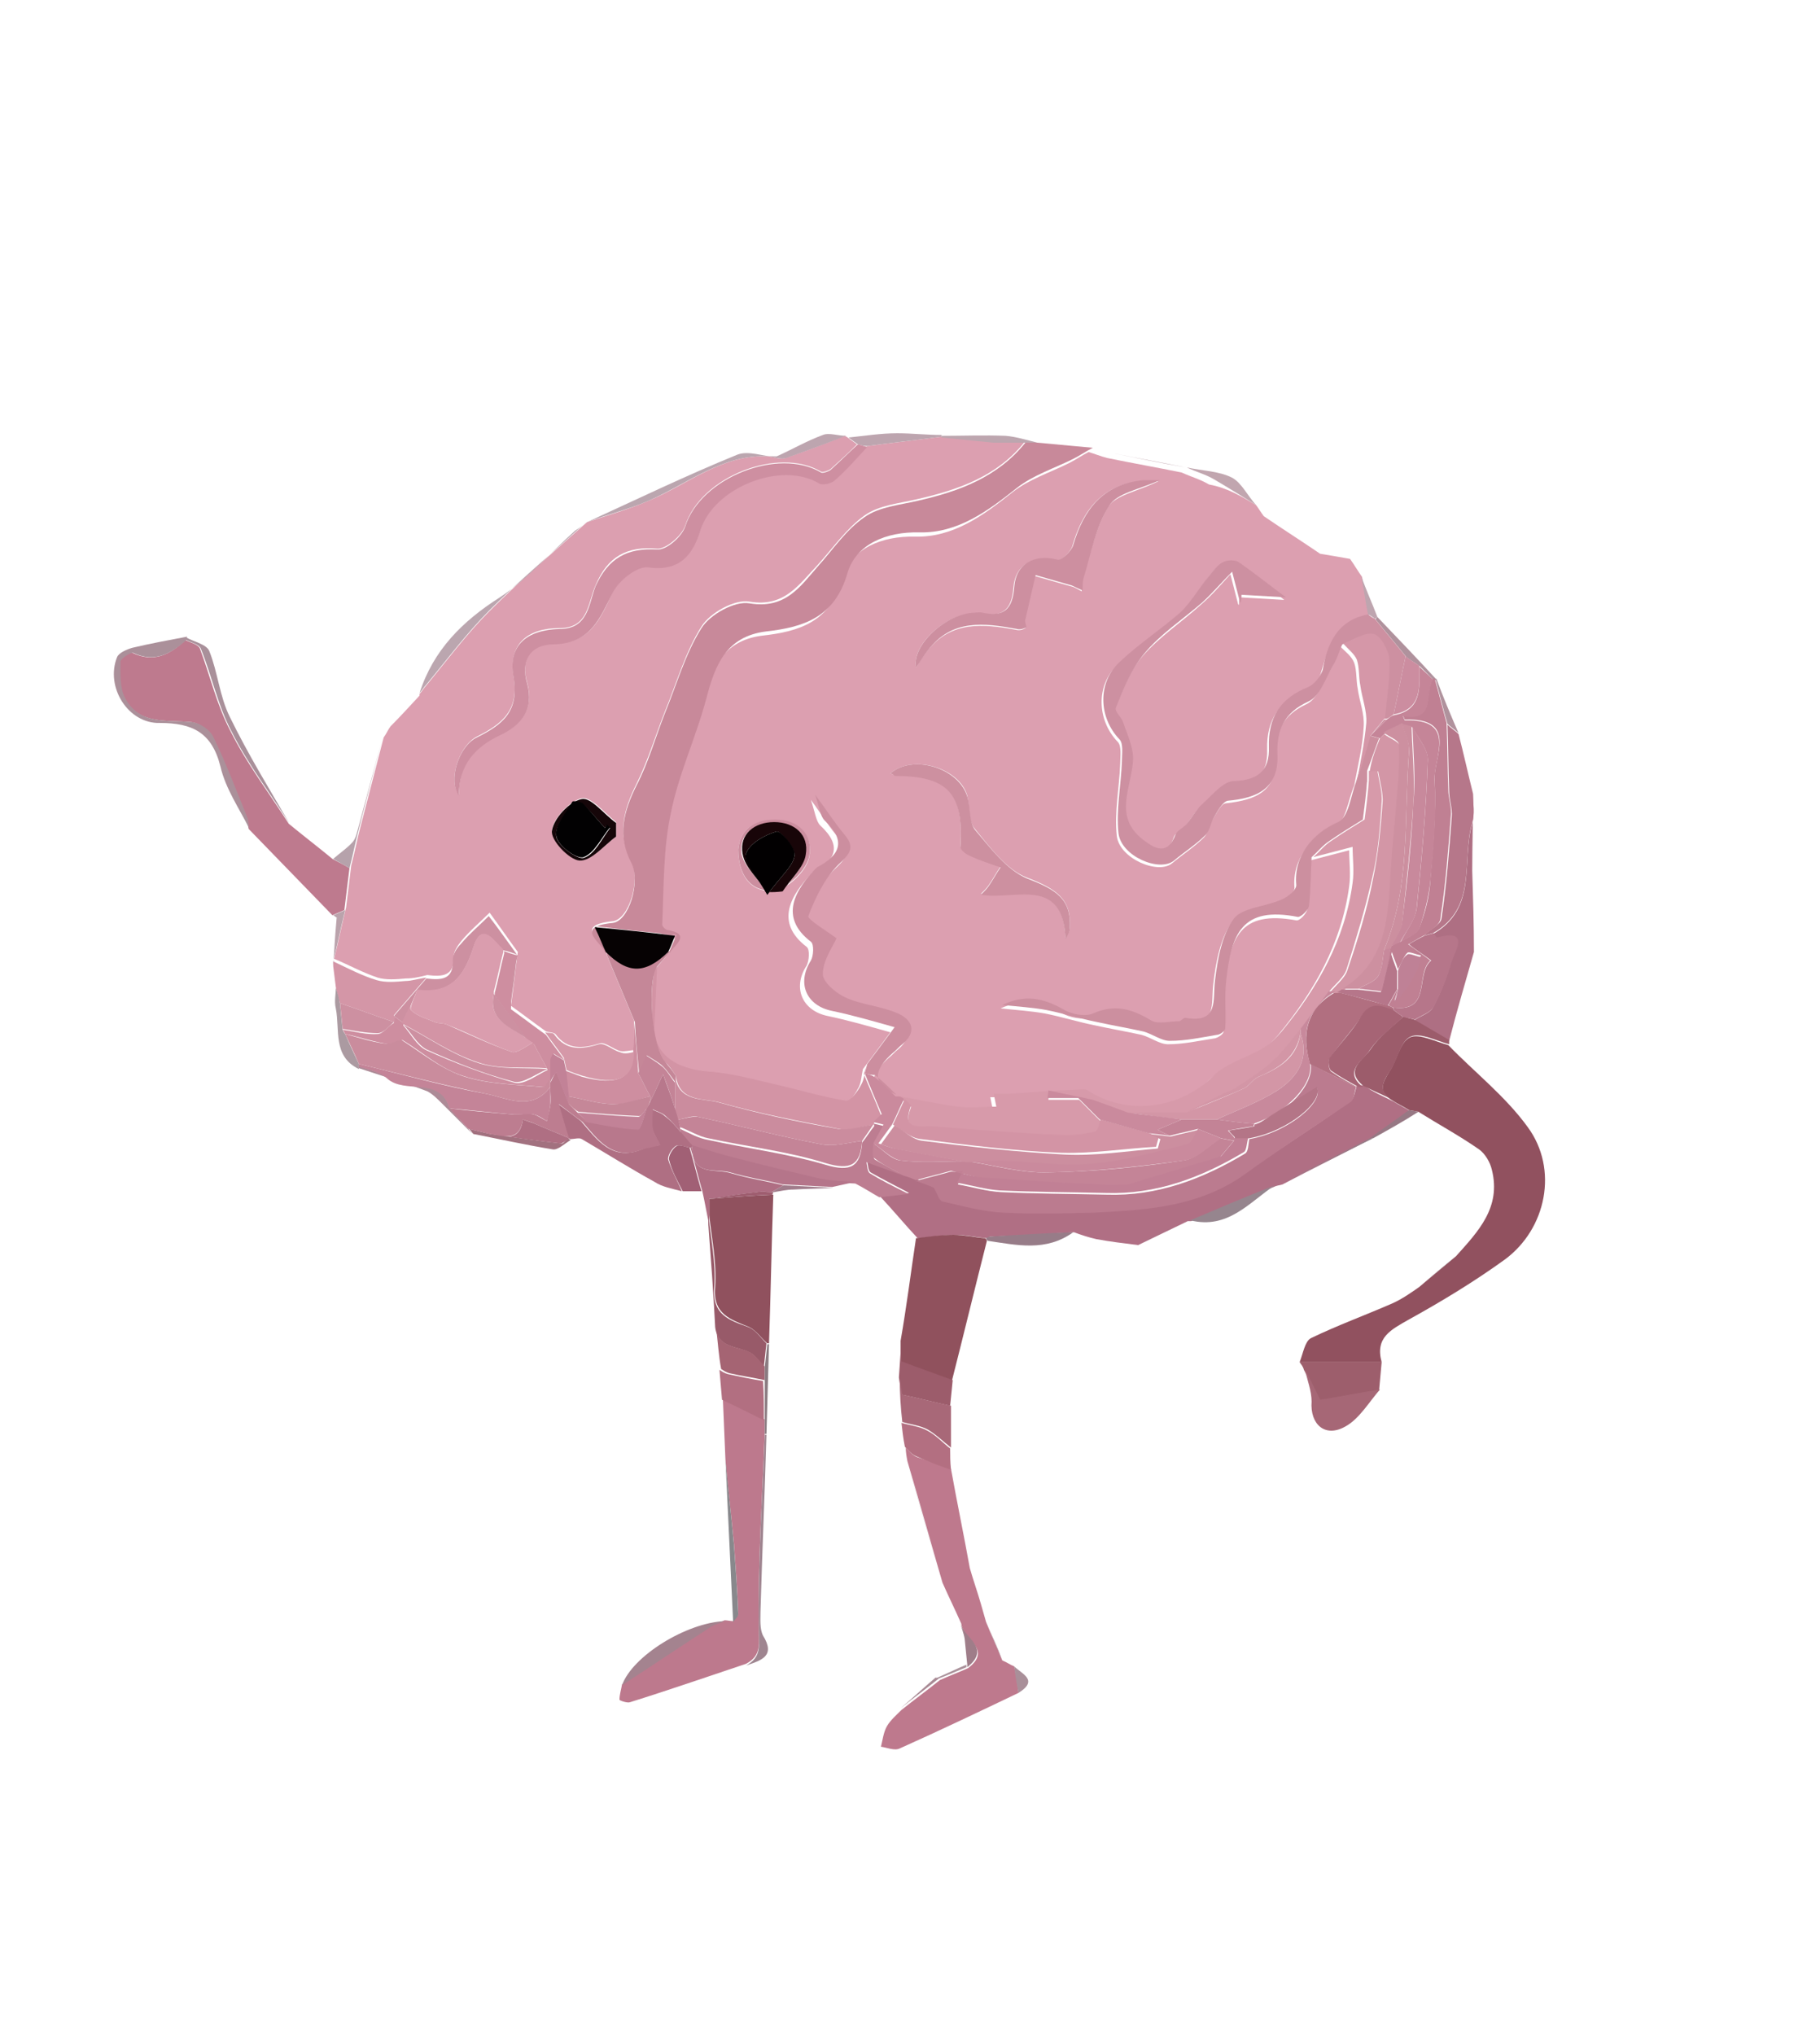 <?xml version="1.0" encoding="utf-8"?>
<!-- Generator: Adobe Illustrator 24.0.1, SVG Export Plug-In . SVG Version: 6.00 Build 0)  -->
<svg version="1.1" id="图层_1" xmlns="http://www.w3.org/2000/svg" xmlns:xlink="http://www.w3.org/1999/xlink" x="0px" y="0px"
	 viewBox="0 0 213 238.1" style="enable-background:new 0 0 213 238.1;" xml:space="preserve">
<style type="text/css">
	.st0{fill:#DC9FB0;}
	.st1{fill:#C8899A;}
	.st2{fill:#91515F;}
	.st3{fill:#B06F84;}
	.st4{fill:#BE7A8E;}
	.st5{fill:#BE798D;}
	.st6{fill:#BD798D;}
	.st7{fill:#90515D;}
	.st8{fill:#90515E;}
	.st9{fill:#BD7D91;}
	.st10{fill:#AE6F83;}
	.st11{fill:#B6778A;}
	.st12{fill:#AF6F83;}
	.st13{fill:#D496A7;}
	.st14{fill:#9C5C6B;}
	.st15{fill:#9D5E6C;}
	.st16{fill:#B5758A;}
	.st17{fill:#A66776;}
	.st18{fill:#B26F81;}
	.st19{fill:#AF6E83;}
	.st20{fill:#AB909A;}
	.st21{fill:#A86878;}
	.st22{fill:#985A69;}
	.st23{fill:#B36F81;}
	.st24{fill:#A56473;}
	.st25{fill:#A9909A;}
	.st26{fill:#BBA6AF;}
	.st27{fill:#A16075;}
	.st28{fill:#9F8590;}
	.st29{fill:#A2717F;}
	.st30{fill:#AD8B97;}
	.st31{fill:#A4838F;}
	.st32{fill:#88888C;}
	.st33{fill:#9F8D95;}
	.st34{fill:#977C88;}
	.st35{fill:#96858E;}
	.st36{fill:#BDA5AF;}
	.st37{fill:#B0929D;}
	.st38{fill:#BDA6AF;}
	.st39{fill:#AB9AA1;}
	.st40{fill:#C1A6AF;}
	.st41{fill:#C0A5AF;}
	.st42{fill:#9E5D6F;}
	.st43{fill:#8A7B81;}
	.st44{fill:#C2A8B2;}
	.st45{fill:#977884;}
	.st46{fill:#9F7D89;}
	.st47{fill:#BEA5AF;}
	.st48{fill:#B6A2AB;}
	.st49{fill:#987A87;}
	.st50{fill:#BBA3AC;}
	.st51{fill:#877D83;}
	.st52{fill:#A17C8B;}
	.st53{fill:#A98A95;}
	.st54{fill:#8B747B;}
	.st55{fill:#C0A8B1;}
	.st56{fill:#9D868F;}
	.st57{fill:#A98F99;}
	.st58{fill:#A38590;}
	.st59{fill:#AA919A;}
	.st60{fill:#D79AAA;}
	.st61{fill:#CD90A1;}
	.st62{fill:#CC8F9F;}
	.st63{fill:#D394A5;}
	.st64{fill:#CC8E9F;}
	.st65{fill:#CD8FA0;}
	.st66{fill:#CD90A0;}
	.st67{fill:#D597A8;}
	.st68{fill:#C58798;}
	.st69{fill:#CA8A9D;}
	.st70{fill:#CE8FA1;}
	.st71{fill:#CE8EA0;}
	.st72{fill:#D598A8;}
	.st73{fill:#160609;}
	.st74{fill:#060203;}
	.st75{fill:#BB7B8F;}
	.st76{fill:#C48497;}
	.st77{fill:#B16F80;}
	.st78{fill:#A66475;}
	.st79{fill:#CB8C9E;}
	.st80{fill:#B8788C;}
	.st81{fill:#B6768A;}
	.st82{fill:#C08093;}
	.st83{fill:#BD7D90;}
	.st84{fill:#C48498;}
	.st85{fill:#C58598;}
	.st86{fill:#CC8DA0;}
	.st87{fill:#CA8C9D;}
	.st88{fill:#D396A6;}
	.st89{fill:#C8899C;}
	.st90{fill:#180508;}
	.st91{fill:#DA9DAE;}
	.st92{fill:#C28297;}
	.st93{fill:#020102;}
	.st94{fill:#C18095;}
	.st95{fill:#B47587;}
	.st96{fill:#C38396;}
	.st97{fill:#BF8196;}
	.st98{fill:#020001;}
</style>
<g>
	<g>
		<path class="st0" d="M147,59.1c0.3,0.4,0.6,0.9,0.9,1.3c2.2,1.5,4.4,2.9,6.6,4.4c0,0,0,0,0,0c1.2,0.2,2.4,0.4,3.5,0.6
			c0.5,0.7,0.9,1.4,1.4,2.1c0.3,1.5,0.5,3,0.8,4.5c-3.7,0.7-4.7,3.6-5.6,6.7c-0.2,0.8-0.9,1.7-1.7,2c-3.2,1.3-4.7,3.6-4.6,7
			c0.1,2.8-1.2,4-4.1,4c-1.2,0-2.5,1.6-3.6,2.6c-0.8,0.7-1.3,1.7-2,2.5c-0.3,0.4-1,0.6-1.2,1.1c-0.9,2.7-2.6,1.6-3.9,0.6
			c-3.4-2.7-1.3-6-1.1-9.2c0.1-1.5-0.7-3.1-1.2-4.6c-0.2-0.6-0.9-1.3-0.8-1.6c1-2.2,1.8-4.6,3.3-6.3c2-2.3,4.6-4,6.8-6
			c1.3-1.1,2.4-2.4,3.5-3.6c0.3,1.2,0.6,2.3,0.9,3.5c0,0,0.1,0.1,0.1,0.1c0-0.3,0-0.6,0.1-0.9c1.8,0.1,3.5,0.2,5.2,0.3
			c-1.5-1.2-3.5-2.7-5.5-4.1c-0.5-0.3-1.4-0.3-1.9,0c-0.6,0.3-1.1,1-1.6,1.6c-1.1,1.4-2,3.1-3.4,4.3c-2.2,2.1-4.9,3.8-7.1,5.8
			c-2.6,2.4-2.4,6.5,0,9c0.5,0.5,0.3,1.7,0.3,2.6c-0.1,2.8-0.7,5.6-0.4,8.4c0.3,2.7,4.9,4.6,6.5,3.2c1.2-1,2.6-1.9,3.7-3
			c0.5-0.5,0.6-1.4,1-2.1c0.5-0.7,1-1.9,1.6-1.9c3.5-0.4,6-1.4,5.8-5.5c-0.1-2.8,0.8-4.8,3.6-6.1c1.3-0.6,2-2.7,2.9-4.2
			c0.5-0.8,0.7-1.7,1.1-2.5c0.6,0.6,1.3,1.1,1.6,1.9c0.3,0.9,0.2,2,0.4,3c0.2,1.5,0.8,2.9,0.7,4.4c-0.1,2.3-0.7,4.6-1.1,6.9
			c-0.7,1.6-1,4.2-2.1,4.7c-3,1.3-5.2,4-4.9,7.3c0,0.6-1.1,1.4-1.8,1.8c-1.8,0.8-4.5,0.8-5.5,2.2c-1.4,1.9-1.9,4.7-2.2,7.2
			c-0.3,2.4,0.5,5.1-3.5,4.4c-0.2,0-0.5,0.3-0.7,0.4c-1.1,0-2.5,0.4-3.3-0.1c-2.2-1.3-4.2-1.9-6.8-0.8c-0.9,0.4-2.6,0.1-3.5-0.5
			c-2.3-1.4-4.6-1.6-7.1-0.5c1.8,0.2,3.5,0.3,5.2,0.6c2,0.4,3.9,1,5.9,1.4c1.8,0.4,3.6,0.7,5.4,1.1c1.1,0.3,2.1,1.1,3.1,1.1
			c1.8,0,3.6-0.4,5.5-0.7c0.4-0.1,1-0.5,1-0.8c0.1-1.8-0.1-3.7,0.1-5.5c0.7-5.5,1.8-8.7,8.4-7.5c0.4,0.1,1.2-0.8,1.3-1.3
			c0.2-1.9,0.2-3.8,0.3-5.7c1.5-0.4,3.1-0.8,4.6-1.2c0,1.4,0.2,2.8,0,4.2c-0.9,6.7-4.1,12.3-8.3,17.4c-0.6,0.7-1.3,1.4-2.1,1.9
			c-1.9,1.1-4.3,1.8-5.9,3.3c-3.9,3.8-10.1,4.7-14.7,1.7c-0.3-0.2-0.7-0.1-1.1-0.1c-2.7,0.2-5.4,0.4-8.1,0.5c-0.6,0-1.2,0-1.8,0
			c0.1,0.5,0.2,1,0.3,1.5c-1.5,0-3,0.1-4.5,0c-2.3-0.3-4.5-0.8-6.8-1.2c-0.2,0-0.4,0-0.5,0c-3.2-1.4-2.4-3.1-0.4-4.9
			c0.4-0.3,0.7-0.7,1.1-1c1.8-1.5,1.1-2.9-0.5-3.6c-1.9-0.9-4.2-1-6.2-1.9c-1.1-0.5-2.6-1.8-2.6-2.7c0-1.5,1.1-3,1.6-4.2
			c-1.2-0.9-3.4-2.2-3.3-2.6c0.8-2.2,1.9-4.4,3.5-6c1.5-1.4,2-2.1,0.6-3.7c-1.1-1.2-1.9-2.6-3.3-4.5c0.5,1.5,0.6,2.5,1.1,3
			c2.6,2.4,1.8,4.1-0.9,5.5c0,0-0.1,0-0.1,0.1c-2.4,2.5-4.4,5.7-0.6,8.6c0.4,0.3,0.3,1.6,0,2.2c-1.7,2.6-0.5,5.3,2.5,5.9
			c2.4,0.5,4.8,1.2,7.3,1.9c-1.4,1.9-2.3,3.1-3.2,4.3c-0.2,0.8-0.2,1.7-0.6,2.3c-0.4,0.8-1.3,2-1.8,1.9c-2.6-0.4-5.2-1.3-7.8-1.8
			c-2.7-0.6-5.4-1.4-8.2-1.6c-4.1-0.3-6.6-2.2-6.4-5.5c0.1-2.3,0.2-4.5,0.3-6.8c0.5-0.5,0.9-1.1,1.4-1.6c0.7-1,2.6-2.2-0.4-2.7
			c-0.2,0-0.6-0.4-0.5-0.6c0.3-4.3,0.2-8.8,1-13c0.9-4.6,3-9,4.2-13.6c1-3.8,2.4-7.1,6.9-7.7c4.5-0.5,8.1-1.6,9.6-6.9
			c0.9-3.3,4.5-4.8,8.4-4.7c4.5,0.1,8-2.5,11.4-5.2c1.9-1.5,4.4-2.3,6.6-3.4c0.8-0.4,1.5-0.9,2.3-1.3c0.7,0.2,1.4,0.5,2.2,0.7
			c2.9,0.6,5.8,1.1,8.7,1.7c0,0,0,0,0,0c1.1,0.5,2.2,0.8,3.2,1.4C143.7,57.1,145.3,58.1,147,59.1z M107.2,78.1
			c0.5-0.8,0.9-1.4,1.3-1.9c2.8-3.6,6.6-3.2,10.4-2.5c0.4,0.1,0.8,0,1.1-0.2c0.1-0.1-0.1-0.6-0.1-0.9c0.4-1.8,0.8-3.5,1.2-5.2
			c1.4,0.4,2.8,0.8,4.2,1.2c0.5,0.1,0.9,0.4,1.3,0.6c0-0.5,0-0.9,0.1-1.4c0.9-2.9,1.5-6,3-8.5c0.9-1.4,3.5-1.8,5.9-3c-1,0-1.5,0-2,0
			c-4.6,0.4-6.9,3.4-8.1,7.6c-0.2,0.7-1.4,1.8-1.8,1.7c-2.7-0.7-4.9,0.4-5.1,3.2c-0.2,2.6-1.3,3.4-3.7,3c-0.3-0.1-0.6,0-1,0
			C110.8,71.8,106.7,75.4,107.2,78.1z M104.2,90.5c0.3,0.1,0.4,0.2,0.5,0.2c6.2-0.1,8.1,1.9,7.7,8.3c0,0.3,0.7,0.9,1.2,1.1
			c1.1,0.5,2.3,0.9,3.5,1.3c-0.5,0.7-0.9,1.5-1.4,2.2c-0.2,0.3-0.5,0.6-0.9,1c3.9,0.7,9.6-2.3,9.9,5.2c0.3-0.5,0.5-0.9,0.5-1.3
			c0.2-3.3-1.6-4.5-5-5.8c-2.4-0.9-4.3-3.5-6.1-5.7c-0.8-0.9-0.6-2.6-0.9-3.9C112.3,89.9,106.9,88.2,104.2,90.5z M86.4,99.4
			c0,3.5,1.9,5.2,4.4,4.8c1.5-0.3,3.6-2.3,3.9-3.9c0.5-2.5-1.2-4.3-4-4.3C88.1,95.9,86.6,97.2,86.4,99.4z"/>
		<path class="st0" d="M49.1,81.4c0-0.1,0-0.1,0-0.2c0.3-0.3,0.5-0.7,0.8-1c2.4-2.9,4.7-6,7.4-8.7c3.6-3.6,7.6-7,11.4-10.4
			c0,0,0,0,0,0c2.4-0.8,4.9-1.5,7.2-2.5c4.6-1.9,8.6-5.5,14.1-5.2c0.6,0.1,1.4,0.4,1.9,0.2c2.4-0.8,4.7-1.7,7-2.6
			c0.1,0.1,0.2,0.1,0.3,0.2c0.4,0.3,0.7,0.5,1.1,0.8c-1,1-2.1,2-3.1,2.9c-0.3,0.2-0.9,0.4-1.1,0.3c-5-3-14.1,0.6-15.9,6.3
			c-0.4,1.2-2.3,2.8-3.3,2.7c-3.5-0.3-5.8,0.9-7.2,4.3c-0.9,2-0.8,5-4.2,5c-3.8,0-6,1.9-5.4,5.6c0.7,4-1.3,5.6-4.3,7.1
			c-2.1,1.1-3.4,5.1-2.1,6.8c0-3.6,1.8-5.7,4.9-7.1c2.5-1.1,3.9-3,3.1-6c-0.8-2.7,0.4-4.6,3.1-4.6c4.4,0,5.5-3,7-6.2
			c0.7-1.3,2.8-3,4.1-2.8c3.7,0.5,5.2-1.6,6.1-4.4c1.6-5,9.4-8,13.9-5.4c0.4,0.2,1.3,0.1,1.7-0.3c1.4-1.3,2.6-2.7,3.9-4
			c2.9-0.4,5.8-0.7,8.7-1.1c2,0.2,4,0.4,6,0.5c1.3,0.1,2.6,0,3.8,0c-3.2,4.1-7.8,5.7-12.6,6.8c-2.1,0.5-4.5,0.7-6.2,1.9
			c-2.1,1.5-3.7,3.8-5.5,5.8c-2.2,2.3-3.9,5-8,4.3c-1.7-0.3-4.6,1.3-5.6,2.9c-1.9,3-2.9,6.6-4.3,10c-1.1,2.8-2,5.8-3.3,8.4
			c-1.5,3-2.3,5.9-0.6,9.1c1.1,2.2-0.3,6.8-2.2,7c-4.8,0.5-1,2.4-0.8,3.7c1.1,2.6,2.2,5.3,3.3,7.9c0,1.2,0,2.4,0,3.5
			c-0.5,0-1.1,0.2-1.6,0.1c-0.8-0.2-1.8-1.1-2.4-0.9c-2,0.6-3.8,0.8-5.2-1.1c-0.2-0.2-0.8-0.2-1.1-0.3c-1.4-1-2.7-2-4.1-3
			c0.3-2.1,0.5-4.2,0.8-6.3l0,0c-1.1-1.5-2.2-3.1-3.3-4.6c-1.1,1.1-2.3,2.1-3.3,3.3c-0.4,0.5-0.9,1.2-0.9,1.8
			c0.1,2.4-1.4,2.4-3.1,2.2c-0.8,0.2-1.6,0.4-2.5,0.4c-1.1,0.1-2.3,0.2-3.3-0.1c-1.8-0.6-3.4-1.5-5.1-2.2c0.5-2,0.9-4,1.4-6
			c0.2-1.6,0.4-3.3,0.6-4.9c0.4-1.5,0.7-3.1,1.1-4.6c0.9-3.5,1.8-6.9,2.7-10.4c0.3-0.4,0.5-0.9,0.8-1.3C46.7,84,47.9,82.7,49.1,81.4
			z M72.1,97.9c0-0.6,0-1.1,0-1.7c-1.3-1-2.9-3-4-2.8c-1.4,0.3-3.3,2.3-3.5,3.7c-0.1,1.1,2,3.4,3.2,3.5
			C69.2,100.7,70.7,98.9,72.1,97.9z"/>
		<path class="st1" d="M70.9,111.7c-0.2-1.3-4-3.2,0.8-3.7c1.9-0.2,3.3-4.8,2.2-7c-1.7-3.2-0.9-6.1,0.6-9.1c1.4-2.7,2.2-5.6,3.3-8.4
			c1.4-3.4,2.4-7,4.3-10c1-1.6,3.9-3.2,5.6-2.9c4.2,0.7,5.9-1.9,8-4.3c1.8-2,3.3-4.3,5.5-5.8c1.7-1.2,4.1-1.4,6.2-1.9
			c4.9-1.1,9.4-2.8,12.6-6.8c0.5,0,0.9,0,1.4,0c2.2,0.2,4.4,0.4,6.5,0.6c-0.8,0.4-1.5,0.9-2.3,1.3c-2.2,1.1-4.7,1.9-6.6,3.4
			c-3.4,2.7-6.9,5.3-11.4,5.2c-3.9-0.1-7.4,1.4-8.4,4.7c-1.5,5.3-5.2,6.4-9.6,6.9c-4.6,0.6-5.9,3.9-6.9,7.7c-1.2,4.6-3.3,9-4.2,13.6
			c-0.9,4.2-0.8,8.7-1,13c0,0.2,0.3,0.5,0.5,0.6c3,0.5,1,1.7,0.4,2.7c0,0-0.1-0.1-0.1-0.1c0.3-0.6,0.5-1.2,0.9-2
			c-3.2-0.3-6.1-0.6-9.4-1c0.5,1.2,0.9,2.1,1.3,2.9C70.9,111.5,70.9,111.6,70.9,111.7z"/>
		<path class="st2" d="M170.4,147c2.6-2.9,5.3-5.7,4.2-10.1c-0.2-0.9-0.8-1.9-1.5-2.4c-2.3-1.6-4.7-2.9-7.1-4.4
			c-0.4-0.1-0.7-0.1-1.1-0.2c-0.6-0.4-1.3-0.7-1.9-1.1c-1.8-1-1.2-2.1-0.4-3.4c0.9-1.3,1.2-3.4,2.4-4c1.1-0.5,3,0.5,4.5,0.9
			c3.1,3.2,6.7,6,9.3,9.6c3.6,4.9,2.2,11.9-2.7,15.5c-3.6,2.6-7.4,4.9-11.2,7c-2.1,1.2-4,2.1-3.2,5c-3.2,0-6.4,0-9.6,0
			c0.4-1,0.6-2.4,1.3-2.8c3.1-1.5,6.4-2.7,9.6-4.1c1.1-0.5,2.1-1.2,3.1-1.9C167.5,149.4,169,148.2,170.4,147z"/>
		<path class="st3" d="M163.1,128.9c0.6,0.4,1.3,0.7,1.9,1.1c-1.5,1.1-3.1,2.2-4.6,3.3c-3.4,1.8-6.9,3.5-10.3,5.3
			c-0.3,0.1-0.5,0.1-0.8,0.2c-3.3,1.4-6.6,2.8-9.9,4.1c-0.1,0-0.3,0-0.4,0c-1.9,0.9-3.9,1.9-5.8,2.8c-1.6-0.2-3.3-0.4-4.9-0.7
			c-0.9-0.2-1.8-0.5-2.6-0.8c-3.2,0.2-6.5,0.4-9.7,0.5c-0.2,0-0.3,0.1-0.5,0.2c-1.2-0.1-2.5-0.4-3.7-0.4c-1.5,0-3,0.3-4.4,0.4
			c-1.5-1.6-2.9-3.3-4.4-4.9c1-0.1,2.1-0.3,3.4-0.4c-1.7-0.9-3.1-1.6-4.5-2.4c-0.3-0.2-0.3-0.8-0.4-1.3c0.4,0.1,0.7,0.3,1.1,0.4
			c1.1,0.4,2.2,0.8,3.3,1.2c0.5,0.2,0.9,0.4,1.4,0.5c0.8,0.3,1.7,0.7,2.1,0.8c0.4,0.8,0.6,1.6,1,1.6c2.4,0.5,4.7,1.2,7.1,1.3
			c3.6,0.2,7.2,0.2,10.7,0c6.2-0.2,12.3-0.7,17.6-4.5c4.1-2.9,8.3-5.5,12.3-8.4c0.4-0.3,0.5-1.2,0.7-1.8c0.1,0,0.2,0,0.3,0
			c0.2,0,0.4,0,0.5,0C160.7,127.8,161.9,128.3,163.1,128.9z"/>
		<path class="st4" d="M40.9,101.6c-0.2,1.6-0.4,3.3-0.6,4.9c-0.5,0.2-0.9,0.4-1.4,0.6c-3.3-3.4-6.5-6.7-9.8-10.1
			c-0.1-0.4-0.1-0.8-0.2-1.2c-1.3-3.2-2.5-6.4-4-9.5c-0.4-0.8-1.6-1.7-2.5-1.8c-2.9-0.3-6.2,0.4-7.9-2.9c-0.6-1.2-0.5-2.8-0.5-4.2
			c0-0.4,1.2-1.2,1.5-1c2.5,1.2,4.4,0.2,6.2-1.5c0.6,0.3,1.5,0.5,1.7,1c1.2,3.2,2,6.7,3.6,9.7c1.9,3.8,4.5,7.2,6.8,10.8
			c1.7,1.4,3.4,2.7,5.1,4.1C39.6,100.9,40.3,101.2,40.9,101.6z"/>
		<path class="st5" d="M111.3,171.9c0.7,3.9,1.5,7.7,2.2,11.6c0.4,1.4,0.9,2.8,1.3,4.2c0.2,0.7,0.4,1.4,0.6,2.1
			c0.6,1.5,1.3,3,1.9,4.5c0.5,0.2,0.9,0.5,1.4,0.7c0.2,1,0.4,2.1,0.5,3.1c-4.6,2.2-9.2,4.4-13.9,6.5c-0.6,0.3-1.5-0.1-2.2-0.2
			c0.2-0.8,0.3-1.7,0.7-2.4c0.4-0.7,1.1-1.3,1.7-1.9c1.5-1.2,3-2.3,4.5-3.5c1.1-0.5,2.2-0.9,3.3-1.4c2.9-2.2-0.6-3.4-0.8-5.2
			c-0.7-1.6-1.5-3.2-2.2-4.8c-1.4-4.8-2.7-9.5-4.1-14.2c-0.1-0.5-0.2-1.1-0.2-1.6c0.4,0.4,0.8,0.9,1.3,1.1
			C108.5,170.9,109.9,171.4,111.3,171.9z"/>
		<path class="st6" d="M84.9,170.8c-0.1-2.4-0.2-4.7-0.3-7.1c1.6,0.8,3.2,1.6,4.9,2.4c0,0.5,0,1.1,0,1.6c-0.3,7.6-0.8,15.2-0.7,22.7
			c0,1.9,0.4,3.3-1.5,4.3c-4.5,1.5-9.1,3.1-13.6,4.5c-0.3,0.1-1.2-0.2-1.2-0.3c0-0.6,0.2-1.2,0.3-1.8c3.4-2.2,6.8-4.5,10.2-6.7
			c0.5-0.4,1.2-0.5,1.8-0.8c0.3,0,0.7,0.1,1,0.1c0.2-0.3,0.6-0.6,0.6-0.9c-0.1-2.7-0.3-5.4-0.5-8.1
			C85.6,177.5,85.2,174.2,84.9,170.8z"/>
		<path class="st7" d="M107.2,144.9c1.5-0.2,3-0.4,4.4-0.4c1.2,0,2.5,0.3,3.7,0.4c0.1,0.1,0.2,0.2,0.2,0.3
			c-1.4,5.5-2.7,10.9-4.1,16.4c-1.9-0.7-3.8-1.4-6-2.2c0-0.4,0-1.4,0-2.5C106.1,152.9,106.6,148.9,107.2,144.9z"/>
		<path class="st8" d="M90.5,139.8c-0.2,5.8-0.3,11.6-0.5,17.4c-0.1,0-0.2,0-0.2,0c-0.7-0.6-1.3-1.5-2.1-1.9c-2.2-0.9-4.3-1.5-4-4.7
			c0.2-2.8-0.4-5.6-0.7-8.4c0-0.6,0-1.3,0-1.9C85.4,140.1,88,139.9,90.5,139.8z"/>
		<path class="st9" d="M105.8,137.6c-1.1-0.4-2.2-0.8-3.3-1.2c-0.4-0.1-0.7-0.3-1.1-0.4c0.1,0.4,0.1,1.1,0.4,1.3
			c1.3,0.8,2.7,1.5,4.5,2.4c-1.4,0.2-2.4,0.3-3.4,0.4c-0.9-0.5-1.8-1.1-2.8-1.6c-1.4-0.1-2.8-0.1-4.2-0.4c-3.4-0.7-6.8-1.6-10.2-2.5
			c-1.6-0.4-3.1-0.9-4.7-1.4c-0.5-0.5-0.9-1.1-1.4-1.6c0-0.2,0-0.4,0-0.5c1.1,0.5,2.1,1.1,3.3,1.3c4.6,1,9.3,1.6,13.7,2.9
			c3,0.9,4.1,0.2,4.3-2.6c0.5-0.6,0.9-1.3,1.4-1.9c0-0.1,0-0.2,0-0.3c0.4,0.1,0.9,0.2,1.2,0.3c-0.5,0.8-0.8,1.5-1.2,2.2
			c0,0.6-0.2,1.5,0.1,1.7C103.4,136.3,104.6,136.9,105.8,137.6z"/>
		<path class="st10" d="M172.4,92.9c0,3-0.1,6-0.1,9c0.1,3.2,0.2,6.3,0.2,9.5c-1,3.5-2,6.9-2.9,10.4c-1.4-0.8-2.7-1.6-4.1-2.4
			c0.7-0.5,1.8-0.8,2.2-1.5c0.9-1.7,1.6-3.5,2.1-5.3c0.4-1.4,2-3.8-1.7-2.8c-0.1,0-0.2-0.3-0.4-0.5c5.3-3,3.3-8.5,4.6-12.9
			C172.6,95.3,172.4,94,172.4,92.9z"/>
		<path class="st11" d="M172.4,92.9c0,1.1,0.2,2.4-0.1,3.4c-1.3,4.4,0.7,9.9-4.6,12.9c-0.4,0.1-0.7,0.2-1.1,0.3c0.7-0.7,2-1.3,2.1-2
			c0.6-4,0.9-7.9,1.2-11.9c0.1-1-0.3-2-0.3-3c-0.1-2.6-0.1-5.2-0.2-7.8c0.4,0.4,0.9,0.7,1.3,1.1C171.3,88.2,171.8,90.5,172.4,92.9z"
			/>
		<path class="st12" d="M79.6,132.4c0.5,0.5,0.9,1.1,1.4,1.6c0,0.1,0,0.2,0,0.3c-0.1,0-0.2,0-0.3,0c-0.5-0.1-1.3-0.4-1.6-0.2
			c-0.5,0.3-1,1.2-0.9,1.6c0.4,1.3,1.1,2.5,1.6,3.7c-1.1-0.3-2.3-0.5-3.2-1.1c-2.9-1.6-5.6-3.3-8.5-5c-0.3-0.2-0.9,0-1.4,0
			c-0.1-0.1-0.2-0.2-0.3-0.2c-0.4-1.2-0.7-2.4-1.2-4c1.1,0.8,1.9,1.4,2.8,2.1c1.9,2.2,3.6,4.7,7.1,3.3c0.7-0.3,1.4-0.4,2.1-0.5
			c-0.3-0.7-0.7-1.3-0.9-2c-0.2-0.7,0-1.5,0-2.2c0.5,0.3,1.1,0.4,1.5,0.8C78.6,131.2,79.1,131.8,79.6,132.4z"/>
		<path class="st13" d="M39,112.5c1.7,0.8,3.4,1.7,5.1,2.2c1,0.3,2.2,0.2,3.3,0.1c0.8,0,1.6-0.3,2.5-0.4c-1.3,1.5-2.5,2.9-3.8,4.4
			c0,0.3,0,0.5,0,0.8c-2.1-0.7-4.2-1.5-6.3-2.2c-0.2-0.6-0.4-1.3-0.5-1.9c-0.1-0.8-0.2-1.6-0.3-2.4C39,112.9,39,112.7,39,112.5z"/>
		<path class="st14" d="M165.5,119.3c1.4,0.8,2.7,1.6,4.1,2.4c0,0.2,0,0.4,0,0.5c-1.5-0.4-3.4-1.4-4.5-0.9c-1.2,0.5-1.5,2.7-2.4,4
			c-0.9,1.3-1.5,2.5,0.4,3.4c-1.2-0.5-2.4-1.1-3.5-1.6c-2.4-1.9,0-3.1,0.8-4.3c1-1.5,2.5-2.6,3.9-3.9
			C164.6,119.1,165.1,119.2,165.5,119.3z"/>
		<path class="st15" d="M152.1,159.4c3.2,0,6.4,0,9.6,0c-0.1,1.1-0.2,2.2-0.3,3.3c-2.5,0.4-5,0.9-7,1.2c-0.7-1.3-1.2-2.5-1.8-3.6
			C152.5,159.9,152.3,159.7,152.1,159.4z"/>
		<path class="st16" d="M81,134.3c0-0.1,0-0.2,0-0.3c1.6,0.5,3.1,1,4.7,1.4c3.4,0.9,6.8,1.7,10.2,2.5c1.4,0.3,2.8,0.3,4.2,0.4
			c-0.9,0.2-1.8,0.4-2.7,0.6c-1.9-0.1-3.8-0.2-5.8-0.3c-2-0.5-4.1-0.8-6.1-1.4C83.8,136.7,81,137.7,81,134.3z"/>
		<path class="st17" d="M152.7,160.2c0.6,1.2,1.2,2.3,1.8,3.6c1.9-0.3,4.4-0.8,7-1.2c-1.3,1.5-2.4,3.4-4,4.3c-2.4,1.4-4.2-0.2-4-2.9
			C153.5,162.8,153,161.5,152.7,160.2z"/>
		<path class="st18" d="M89.4,166.2c-1.6-0.8-3.2-1.6-4.9-2.4c-0.1-1.2-0.2-2.4-0.3-3.5c0.3,0.2,0.6,0.4,1,0.5
			c1.4,0.3,2.8,0.6,4.1,0.8C89.4,163.1,89.4,164.6,89.4,166.2z"/>
		<path class="st14" d="M105.5,156.8c0,1.1,0,2.2,0,2.5c2.1,0.8,4.1,1.5,6,2.2c-0.1,1-0.2,2-0.3,3c-1.9-0.4-3.7-0.9-5.7-1.3
			c-0.1-0.6-0.2-1.3-0.3-2C105.3,159.8,105.4,158.3,105.5,156.8z"/>
		<path class="st19" d="M81,134.3c0,3.4,2.8,2.4,4.6,3c2,0.6,4,0.9,6.1,1.4c-0.5,0.3-0.9,0.5-1.4,0.8c-0.5,0-1.1-0.1-1.6,0
			c-1.9,0.2-3.8,0.5-5.7,0.8c0,0.6,0,1.3,0,1.9c0,0.4,0,0.7,0,1.1c-0.3-1.3-0.5-2.6-0.8-3.9c-0.5-1.7-0.9-3.4-1.4-5.1
			C80.8,134.3,80.9,134.3,81,134.3z"/>
		<path class="st20" d="M21.8,74.9c-1.8,1.6-3.7,2.7-6.2,1.5c-0.3-0.1-1.5,0.7-1.5,1c0,1.4-0.1,3,0.5,4.2c1.7,3.3,4.9,2.6,7.9,2.9
			c0.9,0.1,2.1,0.9,2.5,1.8c1.5,3.1,2.7,6.3,4,9.5c0.1,0.4,0.1,0.8,0.2,1.2c-1.2-2.4-2.8-4.7-3.4-7.3c-1-4-3.3-5.1-7.1-5.1
			c-3.7,0.1-6.4-4.2-5-7.7c0.2-0.5,1.1-0.9,1.8-1.1c2.1-0.5,4.3-0.9,6.4-1.3C21.8,74.7,21.8,74.8,21.8,74.9z"/>
		<path class="st21" d="M105.3,161.2c0.1,0.7,0.2,1.4,0.3,2c1.9,0.4,3.8,0.9,5.7,1.3c0,1.6,0,3.3,0,4.9c-0.9-0.7-1.7-1.5-2.7-2.1
			c-0.9-0.5-2-0.6-3-0.9C105.4,164.7,105.3,163,105.3,161.2z"/>
		<path class="st22" d="M82.9,143.3c0-0.4,0-0.7,0-1.1c0.3,2.8,0.9,5.6,0.7,8.4c-0.3,3.3,1.8,3.9,4,4.7c0.8,0.3,1.4,1.2,2.1,1.9
			c-0.1,0.9-0.2,1.8-0.3,2.7c-0.5-0.5-1-1.3-1.6-1.6c-1.5-0.8-3.8-0.5-4.1-3C83.5,151.3,83.2,147.3,82.9,143.3z"/>
		<path class="st23" d="M105.5,166.5c1,0.3,2.1,0.4,3,0.9c1,0.5,1.8,1.4,2.7,2.1c0,0.8,0,1.6,0.1,2.5c-1.4-0.5-2.8-1-4.1-1.6
			c-0.5-0.2-0.9-0.7-1.3-1.1C105.7,168.3,105.6,167.4,105.5,166.5z"/>
		<path class="st24" d="M83.8,155.3c0.2,2.5,2.6,2.2,4.1,3c0.6,0.4,1.1,1.1,1.6,1.6c0,0.5,0,1.1,0,1.6c-1.4-0.3-2.8-0.5-4.1-0.8
			c-0.4-0.1-0.7-0.3-1-0.5C84.1,158.6,84,156.9,83.8,155.3z"/>
		<path class="st25" d="M21.8,74.9c0-0.1,0-0.2,0-0.3c0.9,0.5,2.4,0.8,2.7,1.6c1,2.5,1.2,5.3,2.4,7.7c2.1,4.3,4.6,8.4,7,12.5
			c-2.3-3.6-4.9-7-6.8-10.8c-1.6-3-2.3-6.5-3.6-9.7C23.3,75.4,22.4,75.2,21.8,74.9z"/>
		<path class="st26" d="M68.7,61c-3.8,3.5-7.8,6.8-11.4,10.4c-2.7,2.7-5,5.8-7.4,8.7c-0.3,0.3-0.5,0.7-0.8,1c1.6-5,5-8.4,9.4-11.2
			c3.2-2.1,5.9-5.2,8.8-7.8C67.8,61.8,68.3,61.4,68.7,61z"/>
		<path class="st27" d="M80.7,134.3c0.5,1.7,0.9,3.4,1.4,5.1c-0.7,0-1.5,0-2.2,0c-0.6-1.2-1.3-2.4-1.6-3.7c-0.1-0.4,0.4-1.3,0.9-1.6
			C79.5,133.9,80.2,134.2,80.7,134.3z"/>
		<path class="st26" d="M90,53.4c-5.4-0.3-9.5,3.2-14.1,5.2c-2.3,1-4.8,1.6-7.2,2.5c5.9-2.7,11.7-5.5,17.6-7.9
			c1.3-0.5,3,0.2,4.6,0.3C90.6,53.4,90.3,53.4,90,53.4z"/>
		<path class="st28" d="M87.3,194.9c1.9-1,1.5-2.4,1.5-4.3c-0.1-7.6,0.4-15.2,0.7-22.7c0.1,0,0.2,0,0.2,0
			c-0.2,6.9-0.5,13.8-0.7,20.7c0,0.9-0.1,2,0.3,2.8C90.8,193.8,89.1,194.3,87.3,194.9z"/>
		<path class="st29" d="M66.5,133.2c0.1,0.1,0.2,0.2,0.3,0.2c-0.7,0.4-1.5,1.2-2.1,1.1c-3.1-0.5-6.2-1.2-9.3-1.8
			c-0.2-0.2-0.3-0.4-0.5-0.6c0.8,0.2,1.6,0.4,2.5,0.6c2.8,0.4,5.5,0.8,8.3,1.1C65.9,133.9,66.2,133.4,66.5,133.2
			C66.5,133.2,66.5,133.2,66.5,133.2z"/>
		<path class="st30" d="M54.8,132.1c0.2,0.2,0.3,0.4,0.5,0.6c-1.2-1.2-2.4-2.4-3.6-3.6c-0.5-0.5-1.1-1.1-1.7-1.4
			c-2.6-1-5.3-1.8-8-2.7c0-0.1,0-0.2,0-0.3c1.1,0.5,2.5,0.7,3.3,1.4c2.1,1.9,6.2-0.3,7.3,3.5C53.4,130.5,54.1,131.3,54.8,132.1z"/>
		<path class="st31" d="M84.8,189.7c-0.6,0.3-1.3,0.4-1.8,0.8c-3.4,2.2-6.8,4.5-10.2,6.7C74,193.8,80.3,189.9,84.8,189.7z"/>
		<path class="st32" d="M84.9,170.8c0.3,3.3,0.7,6.7,1,10c0.2,2.7,0.4,5.4,0.5,8.1c0,0.3-0.4,0.6-0.6,0.9
			C85.5,183.5,85.2,177.2,84.9,170.8z"/>
		<path class="st33" d="M106.1,170.8c1.4,4.7,2.7,9.5,4.1,14.2C108.8,180.3,107.5,175.6,106.1,170.8z"/>
		<path class="st34" d="M150,138.5c3.4-1.8,6.9-3.5,10.3-5.3c0.1,0,0.2,0,0.4,0C157.1,135,153.6,136.7,150,138.5z"/>
		<path class="st35" d="M139.3,142.8c3.3-1.4,6.6-2.8,9.9-4.1C146.2,140.7,143.7,143.9,139.3,142.8z"/>
		<path class="st36" d="M100.4,52c-0.4-0.3-0.7-0.5-1.1-0.8c1.9-0.2,3.8-0.5,5.7-0.5c1.7,0,3.5,0.2,5.2,0.2c0,0.1,0,0.2,0,0.2
			c-2.9,0.4-5.8,0.7-8.7,1.1C101.1,52.2,100.7,52.1,100.4,52z"/>
		<path class="st37" d="M161.2,72.2c2.3,2.4,4.6,4.8,6.9,7.3c0,0-0.1,0.1-0.1,0.1c-0.1,0-0.2,0-0.2,0c-0.5-0.5-1.1-1.1-1.6-1.6
			c-0.5-0.4-1.1-0.7-1.6-1.1c-1.2-1.5-2.4-2.9-3.6-4.4C161,72.4,161.1,72.3,161.2,72.2z"/>
		<path class="st38" d="M110.2,51.2c0-0.1,0-0.2,0-0.2c2.5,0,5-0.1,7.5,0c1.2,0.1,2.5,0.5,3.7,0.8c-0.5,0-0.9,0-1.4,0
			c-1.3,0-2.6,0-3.8,0C114.2,51.6,112.2,51.4,110.2,51.2z"/>
		<path class="st39" d="M42,124.8c0,0.1,0,0.2,0,0.3c-3.1-1.5-2.2-4.6-2.7-7.1c-0.2-0.8,0-1.6,0-2.4c0.2,0.6,0.4,1.3,0.5,1.9
			c0.1,1,0.2,2,0.3,3c0.1,0.2,0.2,0.4,0.3,0.5c0.5,1.2,1.1,2.4,1.6,3.5C42,124.6,42,124.7,42,124.8z"/>
		<path class="st40" d="M147,59.1c-1.6-1-3.2-2-4.9-3c-1-0.6-2.2-0.9-3.2-1.4c1.8,0.4,3.7,0.4,5.3,1.2C145.3,56.5,146,58,147,59.1z"
			/>
		<path class="st41" d="M44.7,86.6C43.8,90,42.9,93.5,42,97c0-0.1,0-0.2,0-0.4C42.9,93.3,43.8,89.9,44.7,86.6z"/>
		<path class="st42" d="M82.9,140.3c1.9-0.3,3.8-0.6,5.7-0.8c0.5-0.1,1.1,0,1.6,0c0.1,0,0.2,0,0.3,0c0,0.1-0.1,0.2-0.1,0.3
			C88,139.9,85.4,140.1,82.9,140.3z"/>
		<path class="st34" d="M115.6,145.2c-0.1-0.1-0.2-0.2-0.2-0.3c0.2-0.1,0.3-0.2,0.5-0.2c3.2-0.2,6.5-0.4,9.7-0.5
			C122.4,146.5,119,145.7,115.6,145.2z"/>
		<path class="st36" d="M90,53.4c0.3,0,0.6,0,0.9,0c1.8-0.8,3.5-1.8,5.4-2.5C97,50.6,98.1,51,99,51c-2.3,0.9-4.7,1.8-7,2.6
			C91.4,53.8,90.6,53.5,90,53.4z"/>
		<path class="st43" d="M89.7,167.8c-0.1,0-0.2,0-0.2,0c0-0.5,0-1.1,0-1.6c0-1.5,0-3.1,0-4.6c0-0.5,0-1.1,0-1.6
			c0.1-0.9,0.2-1.8,0.3-2.7c0.1,0,0.2,0,0.2,0C89.9,160.7,89.8,164.3,89.7,167.8z"/>
		<path class="st40" d="M138.8,54.7c-2.9-0.6-5.8-1.1-8.7-1.7C133,53.6,135.9,54.2,138.8,54.7z"/>
		<path class="st44" d="M154.4,64.8c-2.2-1.5-4.4-2.9-6.6-4.4C150,61.9,152.2,63.3,154.4,64.8z"/>
		<path class="st45" d="M160.7,133.2c-0.1,0-0.2,0-0.4,0c1.5-1.1,3.1-2.2,4.6-3.3c0.4,0.1,0.7,0.1,1.1,0.2
			C164.3,131.2,162.5,132.2,160.7,133.2z"/>
		<path class="st46" d="M112.4,189.9c0.3,1.7,3.7,2.9,0.8,5.2c0-0.1,0-0.2,0-0.3c-0.1-1-0.2-2-0.3-3
			C112.8,191.1,112.5,190.5,112.4,189.9z"/>
		<path class="st47" d="M161.2,72.2c-0.1,0.1-0.2,0.2-0.3,0.2c-0.3-0.2-0.5-0.4-0.8-0.5c-0.3-1.5-0.5-3-0.8-4.5
			C159.9,69.1,160.6,70.6,161.2,72.2z"/>
		<path class="st48" d="M42,96.6c0,0.1,0,0.2,0,0.4c-0.4,1.5-0.7,3.1-1.1,4.6c-0.6-0.4-1.3-0.7-1.9-1.1c0.8-0.7,1.7-1.3,2.3-2
			C41.7,98,41.8,97.3,42,96.6z"/>
		<path class="st49" d="M133.1,145.6c1.9-0.9,3.9-1.9,5.8-2.8C137,143.7,135.1,144.7,133.1,145.6z"/>
		<path class="st50" d="M39,112.5c0,0.2,0,0.4,0,0.6c0.1-1.7,0.2-3.5,0.4-5.7c0.3,0.2-0.1-0.1-0.4-0.3c0.5-0.2,0.9-0.4,1.4-0.6
			C39.9,108.5,39.5,110.5,39,112.5z"/>
		<path class="st51" d="M172.6,111.4c-0.1-3.2-0.2-6.3-0.2-9.5C172.4,105.1,172.5,108.2,172.6,111.4z"/>
		<path class="st52" d="M90.6,139.5c-0.1,0-0.2,0-0.3,0c0.5-0.3,0.9-0.5,1.4-0.8c1.9,0.1,3.8,0.2,5.8,0.3c-1.5,0.1-3.1,0.1-4.6,0.2
			C92,139.2,91.3,139.4,90.6,139.5z"/>
		<path class="st37" d="M170.7,85.8c-0.4-0.4-0.9-0.7-1.3-1.1c-0.5-1.7-0.9-3.4-1.4-5.2c0,0,0.1-0.1,0.1-0.1
			C168.9,81.6,169.8,83.7,170.7,85.8z"/>
		<path class="st53" d="M109.9,196.4c-1.5,1.2-3,2.3-4.5,3.5c1.4-1.2,2.7-2.4,4.1-3.6C109.7,196.4,109.8,196.4,109.9,196.4z"/>
		<path class="st54" d="M170.4,147c-1.5,1.2-2.9,2.4-4.4,3.6C167.5,149.4,169,148.2,170.4,147z"/>
		<path class="st55" d="M49.1,81.4c-1.2,1.3-2.4,2.6-3.6,3.9C46.7,84,47.9,82.7,49.1,81.4z"/>
		<path class="st56" d="M117.3,194.2c-0.6-1.5-1.3-3-1.9-4.5C116,191.2,116.6,192.7,117.3,194.2z"/>
		<path class="st57" d="M119.2,198.1c-0.2-1-0.4-2.1-0.5-3.1C119.6,195.9,121.6,196.6,119.2,198.1z"/>
		<path class="st58" d="M114.8,187.7c-0.4-1.4-0.9-2.8-1.3-4.2C113.9,184.9,114.4,186.3,114.8,187.7z"/>
		<path class="st59" d="M109.9,196.4c-0.1,0-0.2,0-0.4,0c1.2-0.5,2.4-1.1,3.6-1.6c0,0.1,0,0.2,0,0.3
			C112.1,195.5,111,196,109.9,196.4z"/>
		<path class="st44" d="M157.9,65.4c-1.2-0.2-2.4-0.4-3.5-0.6C155.5,65,156.7,65.2,157.9,65.4z"/>
		<path class="st60" d="M105.3,128.3c2.3,0.4,4.5,0.9,6.8,1.2c1.5,0.2,3,0,4.5,0c-0.1-0.5-0.2-1-0.3-1.5c0.6,0,1.2,0,1.8,0
			c2.7-0.2,5.4-0.4,8.1-0.5c0.4,0,0.8-0.1,1.1,0.1c4.6,3,10.8,2.2,14.7-1.7c1.5-1.5,3.9-2.1,5.9-3.3c0.8-0.5,1.5-1.2,2.1-1.9
			c4.2-5.1,7.4-10.7,8.3-17.4c0.2-1.4,0-2.8,0-4.2c-1.5,0.4-3.1,0.8-4.6,1.2c0.7-0.6,1.3-1.4,2.1-1.9c1.3-0.9,2.6-1.7,3.9-2.5
			c0.2-1.5,0.4-3.1,0.5-4.6c0-0.4,0-0.7,0-1.1c0.3,0,1,0,1,0c0.2,1.2,0.6,2.5,0.5,3.7c-0.2,3-0.4,5.9-1.1,8.8
			c-0.8,3.6-1.9,7.2-3,10.7c-0.3,1-1.4,1.8-2.1,2.7c-1.1,1.5-2.2,2.9-3.3,4.4c-1.1,1.3-2.1,2.7-3.3,3.8c-1.3,1.2-2.8,2.1-4.3,3.1
			c-0.6,0.4-1.4,0.7-2.1,1c-1.2,0.6-2.4,1.3-3.7,1.9c-2.3,0-4.5,0-6.8,0c-1.3-0.5-2.7-1-4-1.4c-1.7-0.5-3.4-0.8-5.2-1.1
			c0,0.3-0.1,0.6-0.1,0.9c1.2,0,2.4,0,3.6,0c0.8,0.8,1.6,1.6,2.5,2.5h0c-0.2,0.5-0.3,1.4-0.6,1.4c-1.4,0.3-2.8,0.5-4.1,0.4
			c-5-0.3-9.9-0.7-14.9-1c-1.5-0.1-3.7,0.5-2.6-2.4c0.1-0.2-0.4-0.5-0.7-0.8C105.6,128.5,105.5,128.4,105.3,128.3z"/>
		<path class="st61" d="M160.1,71.9c0.3,0.2,0.5,0.4,0.8,0.5c1.2,1.5,2.4,2.9,3.6,4.4c-0.5,2.3-0.9,4.5-1.4,6.8
			c-0.3,0.2-0.5,0.4-0.8,0.5c-0.1,0-0.2,0-0.3,0c0.2-2.3,0.6-4.6,0.5-6.9c-0.1-1.1-1-2.7-1.8-2.9c-1-0.3-2.4,0.7-3.6,1.1
			c-0.4,0.8-0.6,1.7-1.1,2.5c-0.9,1.5-1.5,3.6-2.9,4.2c-2.8,1.3-3.7,3.3-3.6,6.1c0.2,4.1-2.4,5.2-5.8,5.5c-0.6,0.1-1.2,1.2-1.6,1.9
			c-0.4,0.6-0.5,1.6-1,2.1c-1.1,1.1-2.5,2-3.7,3c-1.7,1.4-6.2-0.5-6.5-3.2c-0.3-2.7,0.3-5.6,0.4-8.4c0-0.9,0.2-2.1-0.3-2.6
			c-2.4-2.5-2.6-6.6,0-9c2.2-2.1,4.8-3.8,7.1-5.8c1.3-1.2,2.2-2.9,3.4-4.3c0.5-0.6,1-1.3,1.6-1.6c0.5-0.3,1.5-0.3,1.9,0
			c2,1.4,4,3,5.5,4.1c-1.7-0.1-3.4-0.2-5.2-0.3c0,0.3,0,0.6-0.1,0.9c0,0-0.1,0-0.1-0.1c-0.3-1.2-0.6-2.3-0.9-3.5
			c-1.2,1.2-2.3,2.5-3.5,3.6c-2.3,2-4.9,3.7-6.8,6c-1.5,1.8-2.4,4.1-3.3,6.3c-0.2,0.4,0.6,1.1,0.8,1.6c0.5,1.5,1.3,3.1,1.2,4.6
			c-0.2,3.2-2.3,6.5,1.1,9.2c1.3,1,2.9,2.1,3.9-0.6c0.2-0.4,0.8-0.7,1.2-1.1c0.7-0.8,1.2-1.8,2-2.5c1.1-1,2.4-2.6,3.6-2.6
			c2.9-0.1,4.2-1.3,4.1-4c-0.1-3.4,1.3-5.7,4.6-7c0.7-0.3,1.4-1.2,1.7-2C155.3,75.5,156.4,72.6,160.1,71.9z"/>
		<path class="st62" d="M159.5,95.9c-1.3,0.8-2.6,1.6-3.9,2.5c-0.8,0.5-1.4,1.3-2.1,1.9c-0.1,1.9-0.1,3.8-0.3,5.7
			c-0.1,0.5-0.9,1.3-1.3,1.3c-6.6-1.3-7.8,2-8.4,7.5c-0.2,1.8,0,3.7-0.1,5.5c0,0.3-0.6,0.8-1,0.8c-1.8,0.3-3.6,0.7-5.5,0.7
			c-1,0-2-0.8-3.1-1.1c-1.8-0.4-3.6-0.7-5.4-1.1c-2-0.4-3.9-1-5.9-1.4c-1.6-0.3-3.3-0.4-5.2-0.6c2.5-1.2,4.7-0.9,7.1,0.5
			c1,0.6,2.6,0.9,3.5,0.5c2.5-1.1,4.5-0.6,6.8,0.8c0.8,0.5,2.2,0.1,3.3,0.1c0.2,0,0.5-0.4,0.7-0.4c4,0.7,3.2-2.1,3.5-4.4
			c0.3-2.5,0.8-5.3,2.2-7.2c1-1.3,3.7-1.4,5.5-2.2c0.8-0.3,1.9-1.2,1.8-1.8c-0.3-3.3,1.9-6,4.9-7.3c1.2-0.5,1.5-3.1,2.1-4.7
			c0.5-1.8,1.1-3.6,1.6-5.4c0.4,0.1,0.7,0.2,1.1,0.3c-0.5,1.3-0.9,2.5-1.4,3.8c0,0.4,0,0.7,0,1.1C159.9,92.8,159.7,94.3,159.5,95.9z
			"/>
		<path class="st63" d="M102.3,131.3c0,0.1,0,0.2,0,0.3c-1.4,0.2-2.8,0.8-4.1,0.5c-4.7-0.9-9.4-1.8-14-3.1c-1.8-0.5-4.7,0-5.1-3.1
			c-0.4-0.6-0.8-1.2-1.3-1.7c-1.5-1.8-2.1-9.1-0.9-11.1c-0.1,2.3-0.2,4.5-0.3,6.8c-0.2,3.3,2.3,5.2,6.4,5.5c2.8,0.2,5.5,1,8.2,1.6
			c2.6,0.6,5.2,1.4,7.8,1.8c0.5,0.1,1.4-1.1,1.8-1.9c0.4-0.7,0.4-1.6,0.6-2.3c-0.1,0.4-0.2,0.7-0.3,1.1c0.6,1.5,1.3,3,2,4.8
			C103.3,130.3,102.8,130.8,102.3,131.3z"/>
		<path class="st64" d="M101.2,125.6c0.1-0.4,0.2-0.7,0.3-1.1c0.9-1.2,1.8-2.4,3.2-4.3c-2.5-0.7-4.9-1.4-7.3-1.9
			c-3-0.6-4.2-3.2-2.5-5.9c0.3-0.5,0.4-1.9,0-2.2c-3.8-2.9-1.8-6.1,0.6-8.6c0,0,0.1,0,0.1-0.1c2.7-1.4,3.5-3.1,0.9-5.5
			c-0.5-0.5-0.6-1.5-1.1-3c1.4,1.9,2.3,3.3,3.3,4.5c1.4,1.6,0.9,2.3-0.6,3.7c-1.6,1.6-2.7,3.9-3.5,6c-0.1,0.4,2.1,1.7,3.3,2.6
			c-0.5,1.1-1.6,2.6-1.6,4.2c0,0.9,1.5,2.2,2.6,2.7c1.9,0.9,4.2,1,6.2,1.9c1.6,0.7,2.3,2.1,0.5,3.6c-0.4,0.3-0.7,0.7-1.1,1
			c-2,1.8-2.8,3.5,0.4,4.9c-0.8-0.8-1.6-1.6-2.5-2.3C102,125.8,101.5,125.7,101.2,125.6z"/>
		<path class="st65" d="M107.2,78.1c-0.5-2.6,3.5-6.3,6.8-6.4c0.3,0,0.6-0.1,1,0c2.4,0.5,3.5-0.3,3.7-3c0.2-2.8,2.4-3.9,5.1-3.2
			c0.4,0.1,1.6-1,1.8-1.7c1.2-4.1,3.4-7.1,8.1-7.6c0.5,0,1,0,2,0c-2.4,1.1-5,1.5-5.9,3c-1.6,2.5-2.1,5.6-3,8.5
			c-0.1,0.4-0.1,0.9-0.1,1.4c-0.4-0.2-0.9-0.4-1.3-0.6c-1.4-0.4-2.8-0.8-4.2-1.2c-0.4,1.7-0.8,3.5-1.2,5.2c-0.1,0.3,0.2,0.9,0.1,0.9
			c-0.3,0.2-0.8,0.3-1.1,0.2c-3.8-0.7-7.6-1.2-10.4,2.5C108.1,76.7,107.8,77.3,107.2,78.1z"/>
		<path class="st66" d="M104.2,90.5c2.7-2.3,8-0.6,9,2.7c0.4,1.3,0.2,3,0.9,3.9c1.8,2.1,3.7,4.7,6.1,5.7c3.4,1.3,5.2,2.4,5,5.8
			c0,0.4-0.2,0.8-0.5,1.3c-0.3-7.5-6-4.5-9.9-5.2c0.4-0.4,0.7-0.7,0.9-1c0.5-0.7,0.9-1.5,1.4-2.2c-1.2-0.4-2.4-0.8-3.5-1.3
			c-0.5-0.2-1.2-0.7-1.2-1.1c0.4-6.3-1.5-8.3-7.7-8.3C104.6,90.7,104.5,90.6,104.2,90.5z"/>
		<path class="st67" d="M160.4,86.1c-0.5,1.8-1.1,3.6-1.6,5.4c0.4-2.3,0.9-4.6,1.1-6.9c0.1-1.4-0.5-2.9-0.7-4.4
			c-0.2-1-0.1-2.1-0.4-3c-0.3-0.7-1-1.2-1.6-1.9c1.2-0.4,2.6-1.4,3.6-1.1c0.8,0.2,1.7,1.9,1.8,2.9c0.1,2.3-0.3,4.6-0.5,6.9
			C161.5,84.8,160.9,85.4,160.4,86.1L160.4,86.1z"/>
		<path class="st68" d="M76.9,113.1c-1.2,1.9-0.6,9.3,0.9,11.1c0.5,0.6,0.9,1.1,1.3,1.7c0,0.3,0,0.5,0,0.8c-0.5-0.6-0.9-1.3-1.5-1.9
			c-0.5-0.5-1.3-0.9-1.9-1.3c-0.3,0.7-0.6,1.4-0.9,2.1c-0.2-2-0.4-4-0.5-6c-1.1-2.6-2.2-5.3-3.3-7.9c0-0.1,0-0.2,0-0.4
			c2.6,2.6,4.5,2.6,7.3,0c0,0,0.1,0.1,0.1,0.1C77.9,112,77.4,112.5,76.9,113.1z"/>
		<path class="st69" d="M101.2,125.6c0.4,0.1,0.8,0.2,1.1,0.4c0.9,0.7,1.7,1.5,2.5,2.3c0.2,0,0.4,0,0.5,0c0.2,0.1,0.4,0.2,0.5,0.3
			c-0.5,1-0.9,2-1.4,3c-0.5,0.7-1.1,1.5-1.6,2.2c0.7,0.2,1.3,0.5,2,0.6c2.7,0.5,5.3,1,8,1.5c-2.5,0-5,0.2-7.4-0.1
			c-1.1-0.2-2.1-1.3-3.2-2c0.4-0.7,0.7-1.3,1.2-2.2c-0.3-0.1-0.8-0.2-1.2-0.3c0.5-0.5,1-1,1-0.9
			C102.4,128.5,101.8,127.1,101.2,125.6z"/>
		<path class="st64" d="M86.4,99.4c0.2-2.2,1.7-3.5,4.3-3.5c2.8,0,4.5,1.8,4,4.3c-0.3,1.6-2.4,3.6-3.9,3.9
			C88.3,104.6,86.4,102.8,86.4,99.4z M89.8,104.4c0.6,0,1.2,0,1.7,0c1-1.4,2.5-2.8,2.7-4.3c0.4-2.3-1.3-3.9-3.7-3.8
			c-2.3,0-4.1,1.4-3.7,3.7C87.2,101.6,88.8,102.9,89.8,104.4z"/>
		<path class="st70" d="M100.4,52c0.4,0.1,0.7,0.2,1.1,0.3c-1.3,1.4-2.5,2.8-3.9,4c-0.4,0.3-1.3,0.5-1.7,0.3
			C91.5,53.9,83.6,57,82,62c-0.9,2.9-2.4,4.9-6.1,4.4c-1.3-0.2-3.4,1.5-4.1,2.8c-1.6,3.1-2.6,6.1-7,6.2c-2.7,0-3.9,1.9-3.1,4.6
			c0.8,3-0.6,4.8-3.1,6c-3,1.4-4.9,3.5-4.9,7.1c-1.3-1.8,0-5.8,2.1-6.8c3-1.5,5-3,4.3-7.1c-0.7-3.7,1.6-5.5,5.4-5.6
			c3.4,0,3.4-3,4.2-5c1.5-3.3,3.7-4.5,7.2-4.3c1.1,0.1,2.9-1.5,3.3-2.7c1.8-5.7,10.9-9.3,15.9-6.3c0.2,0.1,0.8-0.1,1.1-0.3
			C98.3,54,99.3,53,100.4,52z"/>
		<path class="st71" d="M40.4,121c-0.1-0.2-0.2-0.4-0.3-0.5c1.4,0.2,2.8,0.6,4.1,0.5c0.6,0,1.2-0.9,1.9-1.3c0-0.3,0-0.5,0-0.8
			c0.4,0.3,0.7,0.5,1.1,0.8c0,0.1,0,0.2,0,0.3c0.9,1,1.6,2.4,2.7,2.9c3.3,1.5,6.8,2.8,10.3,3.8c1.1,0.3,2.6-0.9,3.9-1.5
			c-0.5-1-1.1-2-1.6-3c-0.3-0.2-0.5-0.4-0.8-0.5c-1.3-1.7-2.5-3.5-3.8-5.2c0-0.1,0-0.2,0-0.3c0.4-1.5,0.7-3.1,1.1-4.6
			c0-0.1,0-0.2,0-0.3c0.5,0.2,1.1,0.4,1.6,0.5c0,0,0,0,0,0c-0.2,0.8-0.5,1.6-0.6,2.4c-0.1,1.3-0.2,2.6-0.2,3.9c1.4,1,2.7,2,4.1,3
			c0.7,1,1.5,2,2.2,3c-0.4-0.3-0.9-0.5-1.3-0.8c-0.1,0.3-0.3,0.5-0.3,0.8c0,0.7,0,1.4,0,2.1c-0.3,0.4-0.7,1-0.9,1
			c-3.1-0.3-6.4-0.3-9.4-1.3c-2.6-0.8-4.8-2.8-7.1-4.2c-0.7,0.2-1.4,0.5-2.1,0.4C43.3,121.8,41.9,121.3,40.4,121z"/>
		<path class="st71" d="M74.2,119.6c0.2,2,0.4,4,0.5,6c0.5,0.9,0.9,1.8,1.4,2.7c-1.4,0.3-2.8,1-4.3,0.9c-1.8,0-3.5-0.6-5.3-0.9
			c-0.1-1-0.2-2-0.3-3c0.6,0.2,1.3,0.5,1.9,0.7c4.1,1.1,6,0.2,6-2.8C74.2,122,74.2,120.8,74.2,119.6z"/>
		<path class="st61" d="M60.5,111.7c-0.5-0.2-1.1-0.4-1.6-0.5c-1.1-1-2.5-3.5-3.5-0.3c-1.1,3.4-2.7,5.5-6.6,5
			c-0.5,1.3-1.1,2.5-1.6,3.8c-0.4-0.3-0.7-0.5-1.1-0.8c1.3-1.5,2.5-2.9,3.8-4.4c1.7,0.2,3.2,0.2,3.1-2.2c0-0.6,0.4-1.3,0.9-1.8
			c1-1.2,2.2-2.2,3.3-3.3C58.3,108.6,59.4,110.2,60.5,111.7z"/>
		<path class="st72" d="M74.2,123.1c0,3.1-1.9,4-6,2.8c-0.6-0.2-1.3-0.4-1.9-0.7c-0.1-0.5-0.2-0.9-0.3-1.4c-0.7-1-1.5-2-2.2-3
			c0.4,0.1,1,0,1.1,0.3c1.4,1.9,3.2,1.7,5.2,1.1c0.7-0.2,1.6,0.7,2.4,0.9C73.1,123.4,73.7,123.2,74.2,123.1z"/>
		<path class="st73" d="M72.1,97.9c-1.4,1-2.9,2.9-4.3,2.8c-1.2-0.1-3.4-2.4-3.2-3.5c0.2-1.4,2-3.4,3.5-3.7c1.1-0.2,2.6,1.8,4,2.8
			C72.1,96.8,72.1,97.3,72.1,97.9z M70.8,96.9c-0.9-1-1.7-2-2.6-2.8c-0.3-0.2-1.1-0.3-1.2-0.2c-0.8,1.3-2.1,2.8-1.9,4
			c0.2,1.1,2.5,2.7,3.2,2.5c1.3-0.4,2.1-2.2,3.1-3.5c-0.1-0.1-0.3-0.2-0.4-0.3C70.9,96.7,70.8,96.9,70.8,96.9z"/>
		<path class="st61" d="M59.7,118c0.1-1.3,0.1-2.6,0.2-3.9c0.1-0.8,0.4-1.6,0.6-2.4C60.3,113.8,60,115.9,59.7,118z"/>
		<path class="st74" d="M78.2,111.4c-2.7,2.6-4.7,2.6-7.3,0c-0.4-0.8-0.7-1.7-1.3-2.9c3.3,0.3,6.2,0.6,9.4,1
			C78.7,110.2,78.5,110.8,78.2,111.4z"/>
		<path class="st75" d="M158.7,127.2c-0.2,0.6-0.2,1.5-0.7,1.8c-4.1,2.8-8.3,5.5-12.3,8.4c-5.3,3.8-11.4,4.2-17.6,4.5
			c-3.6,0.1-7.2,0.2-10.7,0c-2.4-0.1-4.8-0.8-7.1-1.3c-0.4-0.1-0.6-0.9-1-1.6c-0.4-0.2-1.2-0.5-2.1-0.8c1.4-0.4,2.7-0.7,4.1-1.1
			c0.4,0,0.9,0.1,1.5,0.1c-0.3,0.6-0.5,1-0.7,1.4c1.7,0.3,3.3,0.8,5,0.9c4.1,0.2,8.3,0.2,12.4,0.3c5.9,0.2,11.2-1.8,16.2-4.8
			c0.4-0.2,0.4-1.1,0.5-1.7c4.6-0.8,8.8-4.4,7.9-6c-2.4,1.5-4.9,3.1-7.3,4.6c0-0.1,0-0.2,0-0.3c3.9-1.3,7-4.7,6.6-7.1
			C155.1,125.4,156.9,126.3,158.7,127.2z"/>
		<path class="st76" d="M111.3,137c-1.4,0.4-2.7,0.7-4.1,1.1c-0.5-0.2-0.9-0.4-1.4-0.5c-1.2-0.7-2.4-1.2-3.5-2.1
			c-0.3-0.2-0.1-1.1-0.1-1.7c1.1,0.7,2.1,1.9,3.2,2c2.4,0.3,5,0.1,7.4,0.1c0.2,0,0.4,0,0.5,0c3.1,0.5,6.3,1.4,9.4,1.3
			c5.3-0.1,10.5-0.6,15.8-1.4c1.5-0.2,2.9-1.7,4.3-2.6c0.5,0.1,1.1,0.2,1.6,0.3c-0.5,0.6-1.1,1.3-1.6,1.9c-3.6,1.1-7.3,2.2-10.9,3.3
			c-1,0-2.1,0-3.1,0c-4.6-0.3-9.1-0.5-13.7-0.8C113.9,137.7,112.6,137.3,111.3,137z"/>
		<path class="st77" d="M158.7,127.2c-1.8-0.9-3.6-1.8-5.4-2.7c-1-3.5-0.4-6.5,3-8.4c0.1,0,0.2,0,0.3,0c2,0.5,4,1.1,6,1.6
			c0.2,0.1,0.4,0.2,0.5,0.3c0,0.1,0,0.2,0,0.3c-1.4-0.5-2.7-1.1-3.8,0.7c-1.1,1.7-2.6,3.2-3.7,4.9c-0.2,0.3-0.1,1.3,0.2,1.5
			c1,0.7,2.1,1.3,3.2,1.9C158.9,127.2,158.8,127.2,158.7,127.2z"/>
		<path class="st78" d="M159,127.2c-1.1-0.6-2.2-1.2-3.2-1.9c-0.3-0.2-0.4-1.2-0.2-1.5c1.2-1.7,2.7-3.1,3.7-4.9
			c1.1-1.8,2.4-1.2,3.8-0.7c0.4,0.3,0.7,0.5,1.1,0.8c-1.3,1.3-2.9,2.4-3.9,3.9c-0.7,1.2-3.2,2.4-0.8,4.3
			C159.4,127.2,159.2,127.2,159,127.2z"/>
		<path class="st76" d="M76.1,128.3c-0.5-0.9-0.9-1.8-1.4-2.7c0.3-0.7,0.6-1.4,0.9-2.1c0.6,0.4,1.3,0.8,1.9,1.3
			c0.6,0.5,1,1.3,1.5,1.9c0,1.5,0,3,0,4.4c1.1-0.2,2-0.5,2.7-0.4c4.8,1,9.6,2.3,14.4,3.2c1.5,0.3,3.2-0.2,4.8-0.4
			c-0.2,2.8-1.3,3.5-4.3,2.6c-4.5-1.4-9.1-1.9-13.7-2.9c-1.1-0.2-2.2-0.9-3.3-1.3c-0.3-0.9-0.5-1.9-0.8-2.8c-0.3-1-0.7-2-1.2-3.4
			c-0.7,1.5-1.1,2.4-1.5,3.2C76.1,128.7,76.1,128.5,76.1,128.3z"/>
		<path class="st79" d="M100.9,133.5c-1.6,0.2-3.2,0.7-4.8,0.4c-4.8-0.9-9.6-2.2-14.4-3.2c-0.7-0.2-1.5,0.2-2.7,0.4
			c0-1.4,0-2.9,0-4.4c0-0.3,0-0.5,0-0.8c0.4,3.1,3.3,2.6,5.1,3.1c4.6,1.3,9.3,2.3,14,3.1c1.3,0.2,2.7-0.3,4.1-0.5
			C101.8,132.2,101.4,132.8,100.9,133.5z"/>
		<path class="st80" d="M76.1,128.9c0.4-0.8,0.8-1.7,1.5-3.2c0.5,1.5,0.9,2.4,1.2,3.4c0.3,0.9,0.6,1.9,0.8,2.8c0,0.2,0,0.4,0,0.5
			c-0.5-0.6-1-1.2-1.7-1.8c-0.4-0.4-1-0.5-1.5-0.8c0,0.7-0.1,1.5,0,2.2c0.1,0.7,0.6,1.3,0.9,2c-0.7,0.2-1.4,0.3-2.1,0.5
			c-3.5,1.4-5.2-1.1-7.1-3.3c0.2,0,0.4,0,0.5,0c2,0.3,4,0.8,6.1,0.9c0.3,0,0.7-1.6,1-2.5C75.9,129.4,76,129.1,76.1,128.9z"/>
		<path class="st81" d="M164.2,119c-0.4-0.3-0.7-0.5-1.1-0.8c0-0.1,0-0.2,0-0.3c4.5,0.6,2.5-4,4.4-5.5c-0.9-0.7-1.9-1.3-2.6-1.9
			c0.3-0.2,1-0.6,1.8-1c0.4-0.1,0.7-0.2,1.1-0.3c0.1,0.2,0.3,0.5,0.4,0.5c3.8-1,2.2,1.4,1.7,2.8c-0.5,1.8-1.2,3.6-2.1,5.3
			c-0.4,0.7-1.4,1-2.2,1.5C165.1,119.2,164.6,119.1,164.2,119z"/>
		<path class="st82" d="M166.6,109.5c-0.8,0.4-1.5,0.9-1.8,1c0.7,0.5,1.7,1.2,2.6,1.9c-1.8,1.6,0.2,6.1-4.4,5.5
			c-0.2-0.1-0.4-0.2-0.5-0.3c0.4-0.6,0.7-1.3,1.1-1.9c-0.1,0.5-0.3,1-0.4,1.4c1.1-1,1.8-2.1,2.4-3.3c0.3-0.6,0.4-1.4,0.7-2
			c-0.6-0.1-1.4-0.5-1.6-0.3c-0.5,0.5-0.7,1.3-1.1,1.9c-0.2-0.7-0.5-1.3-0.7-2c-0.4,1.5-0.8,3-1.2,4.5c0.4-1.7,0.7-3.5,1.1-5.2
			c0.4-0.2,0.7-0.4,1.1-0.5c0.8-0.5,1.9-0.9,2.2-1.6c0.7-1.8,1.2-3.7,1.3-5.6c0.3-3.9,0.7-7.9,0.5-11.7c-0.2-2.6,2.9-7.3-3.5-7.1
			c0,0-0.1-0.2-0.2-0.5c3.9,0.7,2.4-2.7,3.5-4.3c0.1,0,0.2,0,0.2,0c0.5,1.7,0.9,3.4,1.4,5.2c0.1,2.6,0.1,5.2,0.2,7.8
			c0,1,0.4,2,0.3,3c-0.3,4-0.6,8-1.2,11.9C168.6,108.3,167.4,108.8,166.6,109.5z"/>
		<path class="st83" d="M68.7,131.3c-0.2,0-0.4,0-0.5,0c-0.9-0.6-1.7-1.3-2.8-2.1c0.5,1.6,0.8,2.8,1.2,4c0,0,0,0,0,0
			c-1.3-0.6-2.7-1.1-4-1.7c-0.4-0.2-0.9-0.3-1.4-0.5c-0.4,2.7-2.3,1.9-3.9,1.7c-0.8-0.2-1.6-0.4-2.5-0.6c-0.7-0.8-1.5-1.6-2.2-2.4
			c2.4,0.3,4.8,0.5,7.3,0.7c0.8,0.1,1.7-0.2,2.5,0c0.5,0.1,1,0.5,1.6,0.8c0.1-0.6,0.3-1.2,0.4-1.8c0.1-0.7,0-1.4,0-2.2
			c0-0.2,0-0.4,0-0.5c0.2-0.3,0.3-0.7,0.7-1.3c0.6,1.4,1,2.6,1.5,3.8c0.4,0.4,0.7,0.7,1.1,1.1C68,130.6,68.4,130.9,68.7,131.3z"/>
		<path class="st61" d="M46.1,119.6c-0.6,0.5-1.2,1.3-1.9,1.3c-1.4,0-2.8-0.3-4.1-0.5c-0.1-1-0.2-2-0.3-3
			C41.9,118.1,44,118.9,46.1,119.6z"/>
		<path class="st12" d="M57.3,132.7c1.6,0.2,3.5,1.1,3.9-1.7c0.5,0.2,0.9,0.3,1.4,0.5c1.3,0.6,2.7,1.1,4,1.7c-0.3,0.2-0.7,0.6-1,0.6
			C62.8,133.5,60,133.1,57.3,132.7z"/>
		<path class="st84" d="M64.4,127.2c0,0.7,0,1.5,0,2.2c-0.1,0.6-0.2,1.2-0.4,1.8c-0.5-0.3-1-0.7-1.6-0.8c-0.8-0.1-1.7,0.1-2.5,0
			c-2.4-0.2-4.9-0.5-7.3-0.7c-1.1-3.8-5.2-1.6-7.3-3.5c-0.9-0.8-2.2-1-3.3-1.4c0-0.1,0-0.2,0-0.3c5,1.2,9.9,2.6,14.9,3.5
			C59.4,128.5,62.2,130.1,64.4,127.2z"/>
		<path class="st85" d="M167.7,79.5c-1,1.6,0.4,5-3.5,4.3c0.1,0.3,0.2,0.5,0.2,0.5c6.3-0.2,3.3,4.5,3.5,7.1
			c0.2,3.9-0.1,7.8-0.5,11.7c-0.2,1.9-0.7,3.8-1.3,5.6c-0.3,0.7-1.4,1-2.2,1.6c0.6-1.3,1.7-2.6,1.9-4c0.6-5.8,1.1-11.6,1.3-17.4
			c0-1.3-1.2-2.6-1.8-3.8c-0.4-0.1-0.7-0.2-1.1-0.3c-0.7,0.4-1.5,0.7-2.2,1.1c-0.2,0.2-0.4,0.4-0.5,0.5c-0.4-0.1-0.7-0.2-1.1-0.3
			c0,0,0,0,0,0c0.6-0.6,1.3-1.3,1.9-1.9c0.3-0.2,0.5-0.4,0.8-0.5c3.4-0.6,3-3.3,3-5.7C166.6,78.5,167.2,79,167.7,79.5z"/>
		<path class="st86" d="M166.1,77.9c0,2.4,0.4,5.1-3,5.7c0.5-2.3,0.9-4.5,1.4-6.8C165,77.2,165.5,77.5,166.1,77.9z"/>
		<path class="st87" d="M64.4,127.2c-2.2,2.9-5,1.3-7.5,0.8c-5-1-9.9-2.3-14.9-3.5c-0.5-1.2-1.1-2.4-1.6-3.5c1.5,0.4,3,0.9,4.5,1.1
			c0.7,0.1,1.4-0.3,2.1-0.4c2.2,1.4,4.5,3.3,7.1,4.2c3,1,6.2,1,9.4,1.3c0.3,0,0.6-0.7,0.9-1c0,0.2,0,0.4,0,0.5
			C64.4,126.9,64.4,127,64.4,127.2z"/>
		<path class="st63" d="M104.5,131.6c0.5-1,0.9-2,1.4-3c0.2,0.3,0.8,0.7,0.7,0.8c-1.1,3,1,2.3,2.6,2.4c5,0.4,9.9,0.8,14.9,1
			c1.4,0.1,2.8-0.1,4.1-0.4c0.3-0.1,0.4-0.9,0.6-1.4c1.9,0.5,3.8,1.1,5.7,1.6c0.4,0.2,0.7,0.3,1.1,0.5c-0.1,0.4-0.2,0.7-0.3,1.1
			c-3.7,0.2-7.4,0.8-11,0.7c-5.5-0.2-11-0.9-16.5-1.6C106.6,133.2,105.5,132.2,104.5,131.6z"/>
		<path class="st88" d="M161.5,86.4c0.2-0.2,0.4-0.4,0.5-0.5c0.6,0.5,1.8,0.9,1.8,1.4c0.1,1.9-0.1,3.9-0.2,5.8
			c-0.2,2.8-0.5,5.5-0.7,8.3c-0.5,5.4-0.1,11.1-5.7,14.5c-0.2,0.1-0.4,0.2-0.5,0.3c-0.1,0-0.2,0-0.3,0c-0.3,0-0.6,0-0.8,0
			c0.7-0.9,1.8-1.7,2.1-2.7c1.2-3.5,2.3-7.1,3-10.7c0.6-2.9,0.9-5.9,1.1-8.8c0.1-1.2-0.3-2.5-0.5-3.7c0-0.1-0.7,0-1,0
			C160.5,88.9,161,87.6,161.5,86.4z"/>
		<path class="st88" d="M132,130.2c2.3,0,4.5,0,6.8,0c2.2-0.9,4.5-1.8,6.7-2.8c0.7-0.3,1.1-1.1,1.8-1.4c2.4-1,4.5-2.2,4.9-5.1
			c1.1,3-0.4,5.2-2.7,6.7c-2.2,1.4-4.7,2.3-7.1,3.4c-1.4,0-2.7,0-4.1,0C136.2,130.8,134.1,130.5,132,130.2z"/>
		<path class="st89" d="M142.4,131c2.4-1.1,4.9-2,7.1-3.4c2.3-1.5,3.8-3.7,2.7-6.7c0-0.2,0-0.4,0-0.5c1.1-1.5,2.2-2.9,3.3-4.4
			c0.3,0,0.6,0,0.8,0c-3.4,2-4,4.9-3,8.4c0.5,2.4-2.7,5.8-6.6,7.1C145.3,131.4,143.8,131.2,142.4,131z"/>
		<path class="st69" d="M132,130.2c2.1,0.3,4.2,0.5,6.3,0.8c-0.9,0.4-1.7,0.7-2.8,1.2c0.5,0.3,1,0.5,1.4,0.7
			c-0.8-0.1-1.6-0.2-2.5-0.3c-1.9-0.5-3.8-1.1-5.7-1.6h0c-0.8-0.8-1.6-1.6-2.5-2.5c-1.2,0-2.4,0-3.6,0c0-0.3,0.1-0.6,0.1-0.9
			c1.7,0.4,3.5,0.7,5.2,1.1C129.3,129.2,130.7,129.7,132,130.2z"/>
		<path class="st88" d="M152.2,120.4c0,0.2,0,0.4,0,0.5c-0.5,2.8-2.5,4.1-4.9,5.1c-0.7,0.3-1.1,1.1-1.8,1.4c-2.2,1-4.4,1.8-6.7,2.8
			c1.2-0.6,2.4-1.3,3.7-1.9c0.7-0.4,1.5-0.6,2.1-1c1.5-1,3-1.9,4.3-3.1C150.1,123.1,151.1,121.7,152.2,120.4z"/>
		<path class="st88" d="M159.5,95.9c0.2-1.5,0.4-3.1,0.5-4.6C159.9,92.8,159.7,94.3,159.5,95.9z"/>
		<path class="st63" d="M126.3,128.6c0.8,0.8,1.6,1.6,2.5,2.5C127.9,130.2,127.1,129.4,126.3,128.6z"/>
		<path class="st62" d="M162.3,84.2c-0.6,0.6-1.3,1.3-1.9,1.9c0.5-0.6,1.1-1.3,1.6-1.9C162.1,84.2,162.2,84.2,162.3,84.2z"/>
		<path class="st64" d="M134.5,132.7c0.8,0.1,1.6,0.2,2.5,0.3c1.1-0.3,2.2-0.5,3.3-0.8c-0.4,0.6-0.7,1.7-1.2,1.8
			c-3.8,0.9-7.6,2-11.4,2.3c-3.4,0.3-6.9-0.3-10.4-0.4c-1.2,0-2.4,0.1-3.7,0.1c-0.2,0-0.4,0-0.5,0c-2.7-0.5-5.4-1-8-1.5
			c-0.7-0.1-1.4-0.4-2-0.6c0.5-0.7,1.1-1.5,1.6-2.2c1.1,0.6,2.1,1.7,3.3,1.8c5.5,0.7,11,1.3,16.5,1.6c3.7,0.2,7.3-0.4,11-0.7
			c0.1-0.4,0.2-0.7,0.3-1.1C135.2,133,134.8,132.8,134.5,132.7z"/>
		<path class="st90" d="M89.8,104.4c-1-1.5-2.6-2.8-2.9-4.5c-0.4-2.3,1.4-3.7,3.7-3.7c2.4,0,4.1,1.5,3.7,3.8
			c-0.2,1.5-1.8,2.9-2.7,4.3C90.9,104.4,90.4,104.4,89.8,104.4z M89.8,104.7c1.6-2.2,3-3.3,3.2-4.6c0.1-0.8-1.7-2.9-2.1-2.8
			c-1.4,0.4-3.2,1.4-3.6,2.6C87,100.8,88.5,102.3,89.8,104.7z"/>
		<path class="st91" d="M48.8,115.8c3.9,0.5,5.5-1.5,6.6-5c1-3.1,2.4-0.7,3.5,0.3c0,0.1,0,0.2,0,0.3c-0.4,1.5-0.7,3.1-1.1,4.6
			c0,0.1,0,0.2,0,0.3c-0.7,3.2,2,3.8,3.8,5.2c0.3,0.2,0.5,0.4,0.8,0.5c-0.8,0.4-1.9,1.3-2.5,1.1c-2.6-0.9-5-2.2-7.6-3.2
			c-0.4-0.2-1-0.1-1.4-0.3c-1-0.4-2.1-0.7-2.8-1.4C47.9,117.9,48.6,116.6,48.8,115.8z"/>
		<path class="st63" d="M48.8,115.8c-0.3,0.8-1,2.1-0.7,2.4c0.7,0.7,1.8,1,2.8,1.4c0.4,0.2,1,0.1,1.4,0.3c2.5,1.1,5,2.3,7.6,3.2
			c0.6,0.2,1.7-0.7,2.5-1.1c0.5,1,1.1,2,1.6,3c-2.7-0.2-5.6,0.2-8.1-0.7c-3.1-1-5.9-3-8.8-4.5c0-0.1,0-0.2,0-0.3
			C47.7,118.3,48.3,117,48.8,115.8z"/>
		<path class="st61" d="M47.2,119.9c2.9,1.5,5.7,3.5,8.8,4.5c2.5,0.8,5.4,0.5,8.1,0.7c-1.3,0.5-2.8,1.7-3.9,1.5
			c-3.5-0.9-7-2.3-10.3-3.8C48.8,122.2,48.1,120.8,47.2,119.9z"/>
		<path class="st92" d="M64.4,126.7c0-0.2,0-0.4,0-0.5c0-0.7,0-1.4,0-2.1c0-0.3,0.2-0.5,0.3-0.8c0.4,0.3,0.9,0.5,1.3,0.8
			c0.1,0.5,0.2,0.9,0.3,1.4c0.1,1,0.2,2,0.3,3c0,0.3,0,0.5,0,0.8c-0.5-1.2-0.9-2.3-1.5-3.8C64.7,126,64.5,126.3,64.4,126.7z"/>
		<path class="st61" d="M61.6,121.5c-1.8-1.3-4.5-2-3.8-5.2C59.1,118,60.4,119.8,61.6,121.5z"/>
		<path class="st61" d="M57.8,116c0.4-1.5,0.7-3.1,1.1-4.6C58.5,113,58.2,114.5,57.8,116z"/>
		<path class="st68" d="M66.5,129.1c0-0.3,0-0.5,0-0.8c1.8,0.3,3.5,0.9,5.3,0.9c1.4,0,2.8-0.6,4.3-0.9c0,0.2,0,0.4,0,0.5
			c-0.1,0.3-0.2,0.5-0.3,0.8c-0.4,0.4-0.7,1-1,1c-2.4-0.1-4.8-0.3-7.1-0.5C67.3,129.9,66.9,129.5,66.5,129.1z"/>
		<path class="st93" d="M70.8,96.9c0,0,0.1-0.2,0.2-0.4c0.1,0.1,0.3,0.2,0.4,0.3c-1,1.2-1.8,3-3.1,3.5c-0.8,0.3-3.1-1.4-3.2-2.5
			c-0.2-1.2,1.1-2.7,1.9-4c0.1-0.1,0.9,0,1.2,0.2C69.1,94.9,69.9,95.9,70.8,96.9z"/>
		<path class="st94" d="M111.3,137c1.3,0.3,2.6,0.7,3.9,0.8c4.5,0.3,9.1,0.6,13.7,0.8c1,0.1,2.1,0,3.1,0c3.6-1.1,7.3-2.2,10.9-3.3
			c0.5-0.6,1.1-1.3,1.6-1.9c0-0.1,0-0.2,0-0.3c0.5,0,1.1,0,1.6,0c-0.2,0.6-0.2,1.5-0.5,1.7c-5,3-10.3,5-16.2,4.8
			c-4.1-0.1-8.3-0.1-12.4-0.3c-1.6-0.1-3.3-0.6-5-0.9c0.2-0.4,0.4-0.8,0.7-1.4C112.1,137.1,111.7,137.1,111.3,137z"/>
		<path class="st95" d="M146.2,133.2c-0.5,0-1.1,0-1.6,0c-0.2-0.3-0.5-0.5-0.8-0.9c1.1-0.2,2.1-0.3,3-0.5c2.4-1.6,4.9-3.1,7.3-4.6
			C155,128.8,150.8,132.4,146.2,133.2z"/>
		<path class="st96" d="M146.7,131.8c-0.9,0.1-1.9,0.3-3,0.5c0.4,0.4,0.6,0.6,0.8,0.9c0,0.1,0,0.2,0,0.3c-0.5-0.1-1.1-0.2-1.6-0.3
			c-0.9-0.4-1.8-0.7-2.7-1.1c-1.1,0.3-2.2,0.5-3.3,0.8c-0.4-0.2-0.9-0.4-1.4-0.7c1.1-0.5,1.9-0.8,2.8-1.2c1.4,0,2.7,0,4.1,0
			c1.5,0.2,2.9,0.4,4.4,0.5C146.7,131.7,146.7,131.8,146.7,131.8z"/>
		<path class="st69" d="M140.2,132.1c0.9,0.4,1.8,0.7,2.7,1.1c-1.4,0.9-2.8,2.4-4.3,2.6c-5.2,0.7-10.5,1.3-15.8,1.4
			c-3.1,0.1-6.3-0.8-9.4-1.3c1.2,0,2.5-0.1,3.7-0.1c3.5,0.1,7,0.7,10.4,0.4c3.9-0.3,7.7-1.4,11.4-2.3
			C139.5,133.8,139.8,132.7,140.2,132.1z"/>
		<path class="st96" d="M142.9,135.4c-3.6,1.1-7.3,2.2-10.9,3.3C135.6,137.6,139.3,136.5,142.9,135.4z"/>
		<path class="st81" d="M156.5,116.1c0.2-0.1,0.4-0.2,0.5-0.3c0.6,0,1.3,0,1.9,0c0.9,0.1,1.8,0.2,2.7,0.3c0.4-1.5,0.8-3,1.2-4.5
			c0.2,0.7,0.5,1.4,0.7,2c0,0.7,0,1.5,0,2.2c-0.4,0.6-0.7,1.3-1.1,1.9C160.5,117.1,158.5,116.6,156.5,116.1z"/>
		<path class="st92" d="M67.6,130.2c2.4,0.2,4.8,0.4,7.1,0.5c0.3,0,0.7-0.7,1-1c-0.3,0.9-0.7,2.5-1,2.5c-2-0.1-4.1-0.5-6.1-0.9
			C68.4,130.9,68,130.6,67.6,130.2z"/>
		<path class="st89" d="M165.3,85c0.6,1.3,1.8,2.6,1.8,3.8c-0.2,5.8-0.7,11.6-1.3,17.4c-0.1,1.4-1.2,2.7-1.9,4
			c-0.4,0.2-0.7,0.4-1.1,0.5c0,0,0,0,0,0c0.5-1,1.2-1.9,1.3-2.9c0.6-4.6,1.1-9.2,1.3-13.8C165.7,91.1,165.4,88.1,165.3,85z"/>
		<path class="st97" d="M163.6,115.8c0-0.7,0-1.5,0-2.2c0.3-0.7,0.5-1.5,1.1-1.9c0.2-0.2,1,0.2,1.6,0.3c-0.2,0.7-0.3,1.4-0.7,2
			c-0.6,1.2-1.3,2.3-2.4,3.3C163.4,116.7,163.5,116.3,163.6,115.8z"/>
		<path class="st89" d="M161.7,116c-0.9-0.1-1.8-0.2-2.7-0.3c0.8-0.5,1.9-0.8,2.3-1.5c0.5-0.9,0.5-2.1,0.7-3.1
			c0.3-0.1,0.5-0.2,0.8-0.3l0,0C162.5,112.6,162.1,114.3,161.7,116z"/>
		<path class="st66" d="M162,111.1c-0.2,1.1-0.2,2.3-0.7,3.1c-0.4,0.7-1.5,1-2.3,1.5c-0.6,0-1.3,0-1.9,0c5.6-3.4,5.3-9.1,5.7-14.5
			c0.2-2.8,0.5-5.5,0.7-8.3c0.2-1.9,0.3-3.9,0.2-5.8c0-0.5-1.2-0.9-1.8-1.4c0.7-0.4,1.5-0.7,2.2-1.1c0.3,1.1,0.9,2.3,0.8,3.4
			C164.3,95.8,165.1,103.7,162,111.1z"/>
		<path class="st62" d="M162,111.1c3.1-7.4,2.3-15.3,2.9-23c0.1-1.1-0.5-2.2-0.8-3.4c0.4,0.1,0.7,0.2,1.1,0.3
			c0.1,3.1,0.4,6.2,0.2,9.2c-0.3,4.6-0.8,9.2-1.3,13.8c-0.1,1-0.9,1.9-1.3,2.9C162.5,111,162.3,111.1,162,111.1z"/>
		<path class="st98" d="M89.8,104.7c-1.3-2.3-2.9-3.9-2.5-4.8c0.4-1.2,2.2-2.2,3.6-2.6c0.5-0.1,2.3,2,2.1,2.8
			C92.8,101.4,91.4,102.5,89.8,104.7z"/>
	</g>
</g>
</svg>
